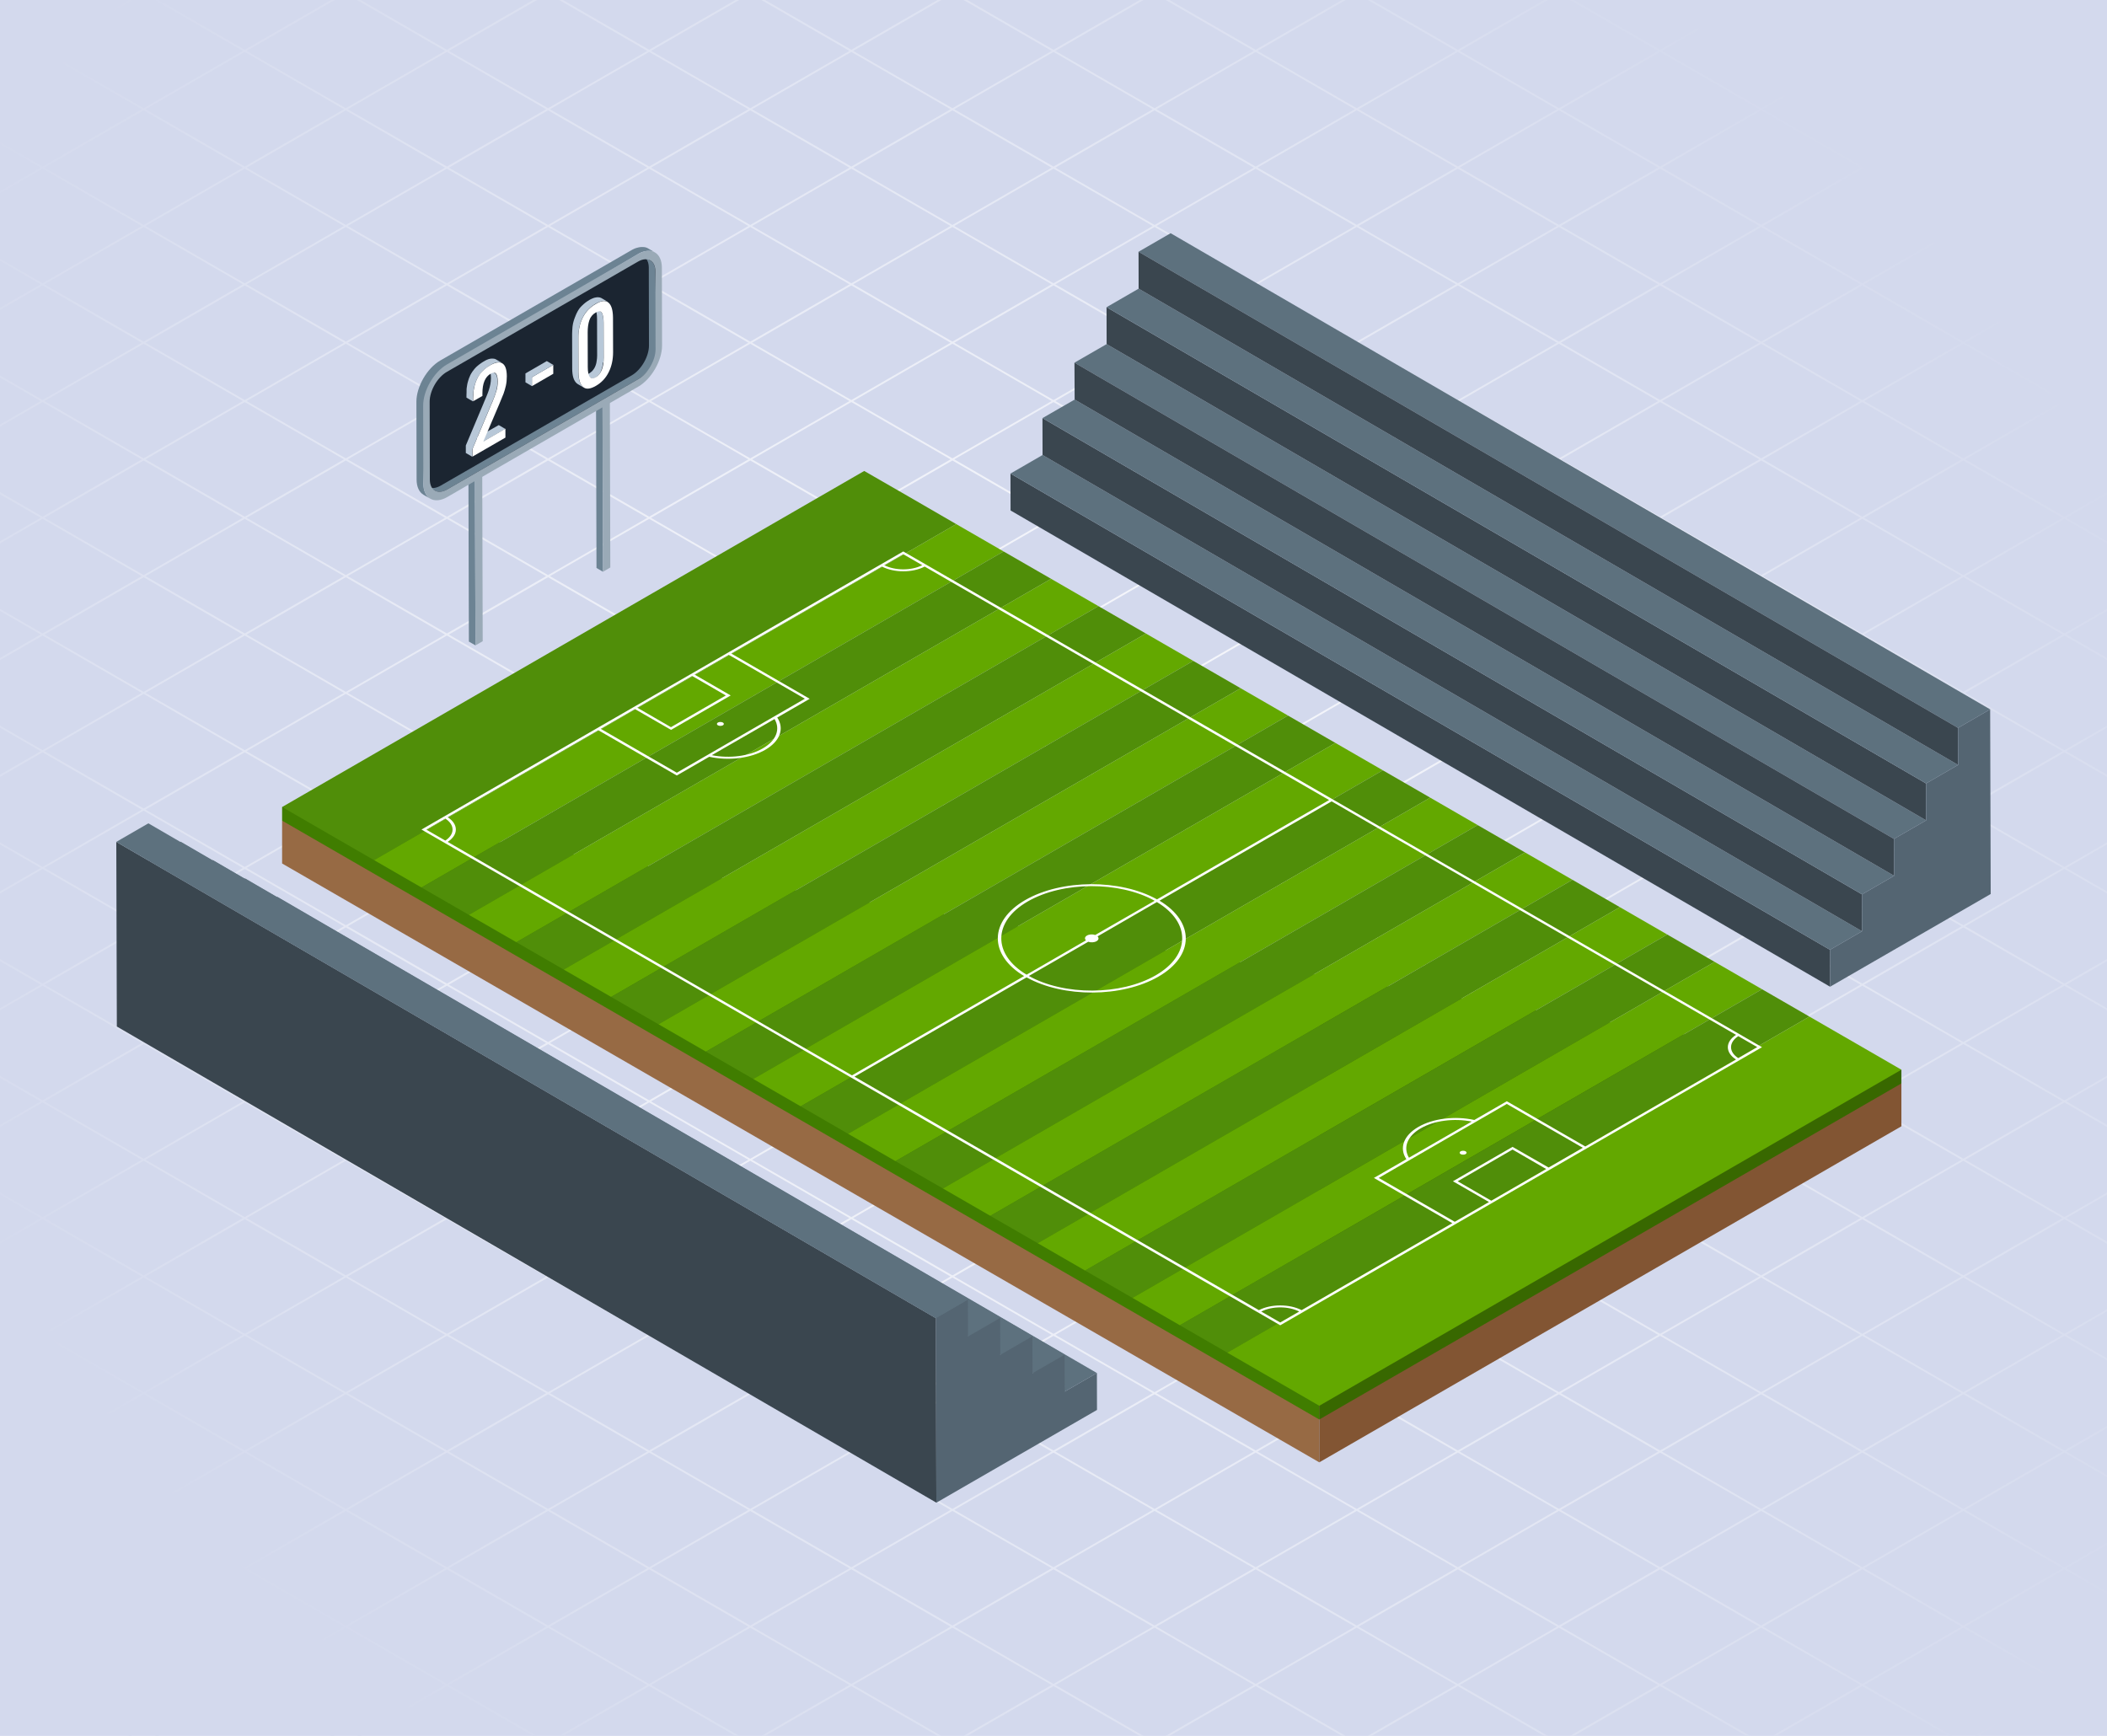 <?xml version="1.0" encoding="utf-8"?>
<!-- Generator: Adobe Illustrator 22.1.0, SVG Export Plug-In . SVG Version: 6.00 Build 0)  -->
<svg version="1.1" xmlns="http://www.w3.org/2000/svg" xmlns:xlink="http://www.w3.org/1999/xlink" x="0px" y="0px"
	 viewBox="0 0 2272 1872" style="enable-background:new 0 0 2272 1872;" xml:space="preserve">
<style type="text/css">
	.st0{fill:#D3D9ED;}
	.st1{clip-path:url(#SVGID_2_);fill:url(#SVGID_3_);}
	.st2{fill:#976A44;}
	.st3{fill:#825533;}
	.st4{fill:#407D00;}
	.st5{fill:#386800;}
	.st6{fill:#508E09;}
	.st7{fill:#63A800;}
	.st8{fill:#FFFFFF;}
	.st9{fill:#6C8393;}
	.st10{fill:#9AAAB7;}
	.st11{enable-background:new    ;}
	.st12{fill:#1B2531;}
	.st13{fill:#B8C8D8;}
	.st14{fill:#3A464F;}
	.st15{fill:#5D717E;}
	.st16{fill:#546572;}
</style>
<g id="Background">
	<rect class="st0" width="2272" height="1872"/>
	<g>
		<defs>
			<rect id="SVGID_1_" width="2272" height="1872"/>
		</defs>
		<clipPath id="SVGID_2_">
			<use xlink:href="#SVGID_1_"  style="overflow:visible;"/>
		</clipPath>
		
			<radialGradient id="SVGID_3_" cx="1136" cy="936" r="1395.189" gradientTransform="matrix(0.831 0.556 -0.46 0.688 622.691 -339.507)" gradientUnits="userSpaceOnUse">
			<stop  offset="0" style="stop-color:#FFFFFF"/>
			<stop  offset="1" style="stop-color:#D3D9ED"/>
		</radialGradient>
		<path class="st1" d="M4189.3,810.7l-1-0.6l1-0.6L1355-826.8l-1,0.6l-1-0.6l-3270.3,1888.1l1,0.6l-1,0.6L917,2698.8l1-0.6l1,0.6
			L4189.3,810.7z M1352,810.1l-107,61.8l-107-61.8l107-61.8L1352,810.1z M1247,747.2l107-61.8l107,61.8L1354,809L1247,747.2z
			 M1243,873.1l-107,61.8l-107-61.8l107-61.8L1243,873.1z M1134,936l-107,61.8L920,936l107-61.8L1134,936z M1025,998.9l-107,61.8
			l-107-61.8l107-61.8L1025,998.9z M916,1061.9l-107,61.8l-107-61.8l107-61.8L916,1061.9z M918,1063l107,61.8l-107,61.8l-107-61.8
			L918,1063z M920,1061.9l107-61.8l107,61.8l-107,61.8L920,1061.9z M1029,998.9l107-61.8l107,61.8l-107,61.8L1029,998.9z M1138,936
			l107-61.8l107,61.8l-107,61.8L1138,936z M1247,873.1l107-61.8l107,61.8l-107,61.8L1247,873.1z M1356,810.1l107-61.8l107,61.8
			l-107,61.8L1356,810.1z M1465,747.2l107-61.8l107,61.8L1572,809L1465,747.2z M1463,746l-107-61.8l107-61.8l107,61.8L1463,746z
			 M1354,683.1l-107-61.8l107-61.8l107,61.8L1354,683.1z M1352,684.3L1245,746l-107-61.8l107-61.8L1352,684.3z M1243,747.2L1136,809
			l-107-61.8l107-61.8L1243,747.2z M1134,810.1l-107,61.8l-107-61.8l107-61.8L1134,810.1z M1025,873.1l-107,61.8l-107-61.8l107-61.8
			L1025,873.1z M916,936l-107,61.8L702,936l107-61.8L916,936z M807,998.9l-107,61.8l-107-61.8l107-61.8L807,998.9z M698,1061.9
			l-107,61.8l-107-61.8l107-61.8L698,1061.9z M700,1063l107,61.8l-107,61.8l-107-61.8L700,1063z M809,1126l107,61.8l-107,61.8
			l-107-61.8L809,1126z M918,1188.9l107,61.8l-107,61.8l-107-61.8L918,1188.9z M920,1187.7l107-61.8l107,61.8l-107,61.8L920,1187.7z
			 M1029,1124.8l107-61.8l107,61.8l-107,61.8L1029,1124.8z M1138,1061.9l107-61.8l107,61.8l-107,61.8L1138,1061.9z M1247,998.9
			l107-61.8l107,61.8l-107,61.8L1247,998.9z M1356,936l107-61.8l107,61.8l-107,61.8L1356,936z M1465,873.1l107-61.8l107,61.8
			l-107,61.8L1465,873.1z M1574,810.1l107-61.8l107,61.8l-107,61.8L1574,810.1z M1683,747.2l107-61.8l107,61.8l-107,61.8L1683,747.2
			z M1681,746l-107-61.8l107-61.8l107,61.8L1681,746z M1572,683.1l-107-61.8l107-61.8l107,61.8L1572,683.1z M1463,620.2l-107-61.8
			l107-61.8l107,61.8L1463,620.2z M1354,557.2l-107-61.8l107-61.8l107,61.8L1354,557.2z M1352,558.4l-107,61.8l-107-61.8l107-61.8
			L1352,558.4z M1243,621.3l-107,61.8l-107-61.8l107-61.8L1243,621.3z M1134,684.3L1027,746l-107-61.8l107-61.8L1134,684.3z
			 M1025,747.2L918,809l-107-61.8l107-61.8L1025,747.2z M916,810.1l-107,61.8l-107-61.8l107-61.8L916,810.1z M807,873.1l-107,61.8
			l-107-61.8l107-61.8L807,873.1z M698,936l-107,61.8l-107-61.8l107-61.8L698,936z M589,998.9l-107,61.8l-107-61.8l107-61.8
			L589,998.9z M479.9,1061.9l-107,61.8l-107-61.8l107-61.8L479.9,1061.9z M481.9,1063l107,61.8l-107,61.8l-107-61.8L481.9,1063z
			 M591,1126l107,61.8l-107,61.8l-107-61.8L591,1126z M700,1188.9l107,61.8l-107,61.8l-107-61.8L700,1188.9z M809,1251.8l107,61.8
			l-107,61.8l-107-61.8L809,1251.8z M918,1314.8l107,61.8l-107,61.8l-107-61.8L918,1314.8z M920,1313.6l107-61.8l107,61.8l-107,61.8
			L920,1313.6z M1029,1250.7l107-61.8l107,61.8l-107,61.8L1029,1250.7z M1138,1187.7l107-61.8l107,61.8l-107,61.8L1138,1187.7z
			 M1247,1124.8l107-61.8l107,61.8l-107,61.8L1247,1124.8z M1356,1061.9l107-61.8l107,61.8l-107,61.8L1356,1061.9z M1465,998.9
			l107-61.8l107,61.8l-107,61.8L1465,998.9z M1574,936l107-61.8l107,61.8l-107,61.8L1574,936z M1683,873.1l107-61.8l107,61.8
			l-107,61.8L1683,873.1z M1792.1,810.1l107-61.8l107,61.8l-107,61.8L1792.1,810.1z M1901.1,747.2l107-61.8l107,61.8l-107,61.8
			L1901.1,747.2z M1899.1,746l-107-61.8l107-61.8l107,61.8L1899.1,746z M1790.1,683.1l-107-61.8l107-61.8l107,61.8L1790.1,683.1z
			 M1681,620.2l-107-61.8l107-61.8l107,61.8L1681,620.2z M1572,557.2l-107-61.8l107-61.8l107,61.8L1572,557.2z M1463,494.3
			l-107-61.8l107-61.8l107,61.8L1463,494.3z M1354,431.4l-107-61.8l107-61.8l107,61.8L1354,431.4z M1352,432.5l-107,61.8l-107-61.8
			l107-61.8L1352,432.5z M1243,495.4l-107,61.8l-107-61.8l107-61.8L1243,495.4z M1134,558.4l-107,61.8l-107-61.8l107-61.8
			L1134,558.4z M1025,621.3l-107,61.8l-107-61.8l107-61.8L1025,621.3z M916,684.3L809,746l-107-61.8l107-61.8L916,684.3z M807,747.2
			L700,809l-107-61.8l107-61.8L807,747.2z M698,810.1l-107,61.8l-107-61.8l107-61.8L698,810.1z M589,873.1l-107,61.8l-107-61.8
			l107-61.8L589,873.1z M479.9,936l-107,61.8l-107-61.8l107-61.8L479.9,936z M370.9,998.9l-107,61.8l-107-61.8l107-61.8L370.9,998.9
			z M261.9,1061.9l-107,61.8l-107-61.8l107-61.8L261.9,1061.9z M263.9,1063l107,61.8l-107,61.8l-107-61.8L263.9,1063z M372.9,1126
			l107,61.8l-107,61.8l-107-61.8L372.9,1126z M481.9,1188.9l107,61.8l-107,61.8l-107-61.8L481.9,1188.9z M591,1251.8l107,61.8
			l-107,61.8l-107-61.8L591,1251.8z M700,1314.8l107,61.8l-107,61.8l-107-61.8L700,1314.8z M809,1377.7l107,61.8l-107,61.8
			l-107-61.8L809,1377.7z M918,1440.6l107,61.8l-107,61.8l-107-61.8L918,1440.6z M920,1439.5l107-61.8l107,61.8l-107,61.8
			L920,1439.5z M1029,1376.6l107-61.8l107,61.8l-107,61.8L1029,1376.6z M1138,1313.6l107-61.8l107,61.8l-107,61.8L1138,1313.6z
			 M1247,1250.7l107-61.8l107,61.8l-107,61.8L1247,1250.7z M1356,1187.7l107-61.8l107,61.8l-107,61.8L1356,1187.7z M1465,1124.8
			l107-61.8l107,61.8l-107,61.8L1465,1124.8z M1574,1061.9l107-61.8l107,61.8l-107,61.8L1574,1061.9z M1683,998.9l107-61.8l107,61.8
			l-107,61.8L1683,998.9z M1792.1,936l107-61.8l107,61.8l-107,61.8L1792.1,936z M1901.1,873.1l107-61.8l107,61.8l-107,61.8
			L1901.1,873.1z M2010.1,810.1l107-61.8l107,61.8l-107,61.8L2010.1,810.1z M2119.1,747.2l107-61.8l107,61.8l-107,61.8L2119.1,747.2
			z M2117.1,746l-107-61.8l107-61.8l107,61.8L2117.1,746z M2008.1,683.1l-107-61.8l107-61.8l107,61.8L2008.1,683.1z M1899.1,620.2
			l-107-61.8l107-61.8l107,61.8L1899.1,620.2z M1790.1,557.2l-107-61.8l107-61.8l107,61.8L1790.1,557.2z M1681,494.3l-107-61.8
			l107-61.8l107,61.8L1681,494.3z M1572,431.4l-107-61.8l107-61.8l107,61.8L1572,431.4z M1463,368.4l-107-61.8l107-61.8l107,61.8
			L1463,368.4z M1354,305.5l-107-61.8l107-61.8l107,61.8L1354,305.5z M1352,306.6l-107,61.8l-107-61.8l107-61.8L1352,306.6z
			 M1243,369.6l-107,61.8l-107-61.8l107-61.8L1243,369.6z M1134,432.5l-107,61.8l-107-61.8l107-61.8L1134,432.5z M1025,495.4
			l-107,61.8l-107-61.8l107-61.8L1025,495.4z M916,558.4l-107,61.8l-107-61.8l107-61.8L916,558.4z M807,621.3l-107,61.8l-107-61.8
			l107-61.8L807,621.3z M698,684.3l-107,61.8l-107-61.8l107-61.8L698,684.3z M588.9,747.2l-107,61.8l-107-61.8l107-61.8L588.9,747.2
			z M479.9,810.1l-107,61.8l-107-61.8l107-61.8L479.9,810.1z M370.9,873.1l-107,61.8l-107-61.8l107-61.8L370.9,873.1z M261.9,936
			l-107,61.8L47.9,936l107-61.8L261.9,936z M152.9,998.9l-107,61.8l-107-61.8l107-61.8L152.9,998.9z M43.9,1061.9l-107,61.8
			l-107-61.8l107-61.8L43.9,1061.9z M45.9,1063l107,61.8l-107,61.8l-107-61.8L45.9,1063z M154.9,1126l107,61.8l-107,61.8l-107-61.8
			L154.9,1126z M263.9,1188.9l107,61.8l-107,61.8l-107-61.8L263.9,1188.9z M372.9,1251.8l107,61.8l-107,61.8l-107-61.8L372.9,1251.8
			z M481.9,1314.8l107,61.8l-107,61.8l-107-61.8L481.9,1314.8z M591,1377.7l107,61.8l-107,61.8l-107-61.8L591,1377.7z M700,1440.6
			l107,61.8l-107,61.8l-107-61.8L700,1440.6z M809,1503.6l107,61.8l-107,61.8l-107-61.8L809,1503.6z M918,1566.5l107,61.8l-107,61.8
			l-107-61.8L918,1566.5z M920,1565.4l107-61.8l107,61.8l-107,61.8L920,1565.4z M1029,1502.4l107-61.8l107,61.8l-107,61.8
			L1029,1502.4z M1138,1439.5l107-61.8l107,61.8l-107,61.8L1138,1439.5z M1247,1376.6l107-61.8l107,61.8l-107,61.8L1247,1376.6z
			 M1356,1313.6l107-61.8l107,61.8l-107,61.8L1356,1313.6z M1465,1250.7l107-61.8l107,61.8l-107,61.8L1465,1250.7z M1574,1187.7
			l107-61.8l107,61.8l-107,61.8L1574,1187.7z M1683.1,1124.8l107-61.8l107,61.8l-107,61.8L1683.1,1124.8z M1792.1,1061.9l107-61.8
			l107,61.8l-107,61.8L1792.1,1061.9z M1901.1,998.9l107-61.8l107,61.8l-107,61.8L1901.1,998.9z M2010.1,936l107-61.8l107,61.8
			l-107,61.8L2010.1,936z M2119.1,873.1l107-61.8l107,61.8l-107,61.8L2119.1,873.1z M2228.1,810.1l107-61.8l107,61.8l-107,61.8
			L2228.1,810.1z M2337.1,747.2l107-61.8l107,61.8l-107,61.8L2337.1,747.2z M2335.1,746l-107-61.8l107-61.8l107,61.8L2335.1,746z
			 M2226.1,683.1l-107-61.8l107-61.8l107,61.8L2226.1,683.1z M2117.1,620.2l-107-61.8l107-61.8l107,61.8L2117.1,620.2z
			 M2008.1,557.2l-107-61.8l107-61.8l107,61.8L2008.1,557.2z M1899.1,494.3l-107-61.8l107-61.8l107,61.8L1899.1,494.3z
			 M1790.1,431.4l-107-61.8l107-61.8l107,61.8L1790.1,431.4z M1681,368.4l-107-61.8l107-61.8l107,61.8L1681,368.4z M1572,305.5
			l-107-61.8l107-61.8l107,61.8L1572,305.5z M1463,242.5l-107-61.8l107-61.8l107,61.8L1463,242.5z M1354,179.6l-107-61.8L1354,56
			l107,61.8L1354,179.6z M1352,180.8l-107,61.8l-107-61.8l107-61.8L1352,180.8z M1243,243.7l-107,61.8l-107-61.8l107-61.8
			L1243,243.7z M1134,306.6l-107,61.8l-107-61.8l107-61.8L1134,306.6z M1025,369.6l-107,61.8l-107-61.8l107-61.8L1025,369.6z
			 M916,432.5l-107,61.8l-107-61.8l107-61.8L916,432.5z M807,495.4l-107,61.8l-107-61.8l107-61.8L807,495.4z M698,558.4l-107,61.8
			l-107-61.8l107-61.8L698,558.4z M588.9,621.3l-107,61.8l-107-61.8l107-61.8L588.9,621.3z M479.9,684.3l-107,61.8l-107-61.8
			l107-61.8L479.9,684.3z M370.9,747.2l-107,61.8l-107-61.8l107-61.8L370.9,747.2z M261.9,810.1l-107,61.8l-107-61.8l107-61.8
			L261.9,810.1z M152.9,873.1l-107,61.8l-107-61.8l107-61.8L152.9,873.1z M43.9,936l-107,61.8l-107-61.8l107-61.8L43.9,936z
			 M-65.1,998.9l-107,61.8l-107-61.8l107-61.8L-65.1,998.9z M-174.1,1061.9l-107,61.8l-107-61.8l107-61.8L-174.1,1061.9z
			 M-172.1,1063l107,61.8l-107,61.8l-107-61.8L-172.1,1063z M-63.1,1126l107,61.8l-107,61.8l-107-61.8L-63.1,1126z M45.9,1188.9
			l107,61.8l-107,61.8l-107-61.8L45.9,1188.9z M154.9,1251.8l107,61.8l-107,61.8l-107-61.8L154.9,1251.8z M263.9,1314.8l107,61.8
			l-107,61.8l-107-61.8L263.9,1314.8z M372.9,1377.7l107,61.8l-107,61.8l-107-61.8L372.9,1377.7z M481.9,1440.6l107,61.8l-107,61.8
			l-107-61.8L481.9,1440.6z M591,1503.6l107,61.8l-107,61.8l-107-61.8L591,1503.6z M700,1566.5l107,61.8l-107,61.8l-107-61.8
			L700,1566.5z M809,1629.5l107,61.8L809,1753l-107-61.8L809,1629.5z M918,1692.4l107,61.8L918,1816l-107-61.8L918,1692.4z
			 M920,1691.2l107-61.8l107,61.8l-107,61.8L920,1691.2z M1029,1628.3l107-61.8l107,61.8l-107,61.8L1029,1628.3z M1138,1565.4
			l107-61.8l107,61.8l-107,61.8L1138,1565.4z M1247,1502.4l107-61.8l107,61.8l-107,61.8L1247,1502.4z M1356,1439.5l107-61.8
			l107,61.8l-107,61.8L1356,1439.5z M1465,1376.6l107-61.8l107,61.8l-107,61.8L1465,1376.6z M1574,1313.6l107-61.8l107,61.8
			l-107,61.8L1574,1313.6z M1683.1,1250.7l107-61.8l107,61.8l-107,61.8L1683.1,1250.7z M1792.1,1187.7l107-61.8l107,61.8l-107,61.8
			L1792.1,1187.7z M1901.1,1124.8l107-61.8l107,61.8l-107,61.8L1901.1,1124.8z M2010.1,1061.9l107-61.8l107,61.8l-107,61.8
			L2010.1,1061.9z M2119.1,998.9l107-61.8l107,61.8l-107,61.8L2119.1,998.9z M2228.1,936l107-61.8l107,61.8l-107,61.8L2228.1,936z
			 M2337.1,873.1l107-61.8l107,61.8l-107,61.8L2337.1,873.1z M2446.1,810.1l107-61.8l107,61.8l-107,61.8L2446.1,810.1z
			 M2555.1,747.2l107-61.8l107,61.8l-107,61.8L2555.1,747.2z M2553.1,746l-107-61.8l107-61.8l107,61.8L2553.1,746z M2444.1,683.1
			l-107-61.8l107-61.8l107,61.8L2444.1,683.1z M2335.1,620.2l-107-61.8l107-61.8l107,61.8L2335.1,620.2z M2226.1,557.2l-107-61.8
			l107-61.8l107,61.8L2226.1,557.2z M2117.1,494.3l-107-61.8l107-61.8l107,61.8L2117.1,494.3z M2008.1,431.4l-107-61.8l107-61.8
			l107,61.8L2008.1,431.4z M1899.1,368.4l-107-61.8l107-61.8l107,61.8L1899.1,368.4z M1790.1,305.5l-107-61.8l107-61.8l107,61.8
			L1790.1,305.5z M1681,242.5l-107-61.8l107-61.8l107,61.8L1681,242.5z M1572,179.6l-107-61.8L1572,56l107,61.8L1572,179.6z
			 M1463,116.7l-107-61.8l107-61.8l107,61.8L1463,116.7z M1354,53.7L1247-8.1l107-61.8l107,61.8L1354,53.7z M1352,54.9l-107,61.8
			l-107-61.8l107-61.8L1352,54.9z M1243,117.8l-107,61.8l-107-61.8L1136,56L1243,117.8z M1134,180.8l-107,61.8l-107-61.8l107-61.8
			L1134,180.8z M1025,243.7l-107,61.8l-107-61.8l107-61.8L1025,243.7z M916,306.6l-107,61.8l-107-61.8l107-61.8L916,306.6z
			 M807,369.6l-107,61.8l-107-61.8l107-61.8L807,369.6z M698,432.5l-107,61.8l-107-61.8l107-61.8L698,432.5z M588.9,495.4l-107,61.8
			l-107-61.8l107-61.8L588.9,495.4z M479.9,558.4l-107,61.8l-107-61.8l107-61.8L479.9,558.4z M370.9,621.3l-107,61.8l-107-61.8
			l107-61.8L370.9,621.3z M261.9,684.3l-107,61.8l-107-61.8l107-61.8L261.9,684.3z M152.9,747.2L45.9,809l-107-61.8l107-61.8
			L152.9,747.2z M43.9,810.1l-107,61.8l-107-61.8l107-61.8L43.9,810.1z M-65.1,873.1l-107,61.8l-107-61.8l107-61.8L-65.1,873.1z
			 M-174.1,936l-107,61.8l-107-61.8l107-61.8L-174.1,936z M-283.1,998.9l-107,61.8l-107-61.8l107-61.8L-283.1,998.9z M-392.1,1061.9
			l-107,61.8l-107-61.8l107-61.8L-392.1,1061.9z M-390.1,1063l107,61.8l-107,61.8l-107-61.8L-390.1,1063z M-281.1,1126l107,61.8
			l-107,61.8l-107-61.8L-281.1,1126z M-172.1,1188.9l107,61.8l-107,61.8l-107-61.8L-172.1,1188.9z M-63.1,1251.8l107,61.8l-107,61.8
			l-107-61.8L-63.1,1251.8z M45.9,1314.8l107,61.8l-107,61.8l-107-61.8L45.9,1314.8z M154.9,1377.7l107,61.8l-107,61.8l-107-61.8
			L154.9,1377.7z M263.9,1440.6l107,61.8l-107,61.8l-107-61.8L263.9,1440.6z M372.9,1503.6l107,61.8l-107,61.8l-107-61.8
			L372.9,1503.6z M481.9,1566.5l107,61.8l-107,61.8l-107-61.8L481.9,1566.5z M591,1629.5l107,61.8L591,1753l-107-61.8L591,1629.5z
			 M700,1692.4l107,61.8L700,1816l-107-61.8L700,1692.4z M809,1755.3l107,61.8l-107,61.8l-107-61.8L809,1755.3z M918,1818.3
			l107,61.8l-107,61.8l-107-61.8L918,1818.3z M920,1817.1l107-61.8l107,61.8l-107,61.8L920,1817.1z M1029,1754.2l107-61.8l107,61.8
			l-107,61.8L1029,1754.2z M1138,1691.2l107-61.8l107,61.8l-107,61.8L1138,1691.2z M1247,1628.3l107-61.8l107,61.8l-107,61.8
			L1247,1628.3z M1356,1565.4l107-61.8l107,61.8l-107,61.8L1356,1565.4z M1465,1502.4l107-61.8l107,61.8l-107,61.8L1465,1502.4z
			 M1574,1439.5l107-61.8l107,61.8l-107,61.8L1574,1439.5z M1683.1,1376.6l107-61.8l107,61.8l-107,61.8L1683.1,1376.6z
			 M1792.1,1313.6l107-61.8l107,61.8l-107,61.8L1792.1,1313.6z M1901.1,1250.7l107-61.8l107,61.8l-107,61.8L1901.1,1250.7z
			 M2010.1,1187.7l107-61.8l107,61.8l-107,61.8L2010.1,1187.7z M2119.1,1124.8l107-61.8l107,61.8l-107,61.8L2119.1,1124.8z
			 M2228.1,1061.9l107-61.8l107,61.8l-107,61.8L2228.1,1061.9z M2337.1,998.9l107-61.8l107,61.8l-107,61.8L2337.1,998.9z
			 M2446.1,936l107-61.8l107,61.8l-107,61.8L2446.1,936z M2555.1,873.1l107-61.8l107,61.8l-107,61.8L2555.1,873.1z M2664.1,810.1
			l107-61.8l107,61.8l-107,61.8L2664.1,810.1z M2773.1,747.2l107-61.8l107,61.8l-107,61.8L2773.1,747.2z M2771.1,746l-107-61.8
			l107-61.8l107,61.8L2771.1,746z M2662.1,683.1l-107-61.8l107-61.8l107,61.8L2662.1,683.1z M2553.1,620.2l-107-61.8l107-61.8
			l107,61.8L2553.1,620.2z M2444.1,557.2l-107-61.8l107-61.8l107,61.8L2444.1,557.2z M2335.1,494.3l-107-61.8l107-61.8l107,61.8
			L2335.1,494.3z M2226.1,431.4l-107-61.8l107-61.8l107,61.8L2226.1,431.4z M2117.1,368.4l-107-61.8l107-61.8l107,61.8L2117.1,368.4
			z M2008.1,305.5l-107-61.8l107-61.8l107,61.8L2008.1,305.5z M1899.1,242.5l-107-61.8l107-61.8l107,61.8L1899.1,242.5z
			 M1790.1,179.6l-107-61.8l107-61.8l107,61.8L1790.1,179.6z M1681,116.7l-107-61.8l107-61.8l107,61.8L1681,116.7z M1572,53.7
			L1465-8.1l107-61.8l107,61.8L1572,53.7z M1463-9.2L1356-71l107-61.8L1570-71L1463-9.2z M1354-72.1l-107-61.8l107-61.8l107,61.8
			L1354-72.1z M1352-71L1245-9.2L1138-71l107-61.8L1352-71z M1243-8.1l-107,61.8L1029-8.1l107-61.8L1243-8.1z M1134,54.9l-107,61.8
			L920,54.9l107-61.8L1134,54.9z M1025,117.8l-107,61.8l-107-61.8L918,56L1025,117.8z M916,180.8l-107,61.8l-107-61.8L809,119
			L916,180.8z M807,243.7l-107,61.8l-107-61.8l107-61.8L807,243.7z M698,306.6l-107,61.8l-107-61.8l107-61.8L698,306.6z
			 M588.9,369.6l-107,61.8l-107-61.8l107-61.8L588.9,369.6z M479.9,432.5l-107,61.8l-107-61.8l107-61.8L479.9,432.5z M370.9,495.4
			l-107,61.8l-107-61.8l107-61.8L370.9,495.4z M261.9,558.4l-107,61.8l-107-61.8l107-61.8L261.9,558.4z M152.9,621.3l-107,61.8
			l-107-61.8l107-61.8L152.9,621.3z M43.9,684.2l-107,61.8l-107-61.8l107-61.8L43.9,684.2z M-65.1,747.2l-107,61.8l-107-61.8
			l107-61.8L-65.1,747.2z M-174.1,810.1l-107,61.8l-107-61.8l107-61.8L-174.1,810.1z M-283.1,873.1l-107,61.8l-107-61.8l107-61.8
			L-283.1,873.1z M-392.1,936l-107,61.8l-107-61.8l107-61.8L-392.1,936z M-501.1,998.9l-107,61.8l-107-61.8l107-61.8L-501.1,998.9z
			 M-610.2,1061.9l-107,61.8l-107-61.8l107-61.8L-610.2,1061.9z M-608.2,1063l107,61.8l-107,61.8l-107-61.8L-608.2,1063z
			 M-499.1,1126l107,61.8l-107,61.8l-107-61.8L-499.1,1126z M-390.1,1188.9l107,61.8l-107,61.8l-107-61.8L-390.1,1188.9z
			 M-281.1,1251.8l107,61.8l-107,61.8l-107-61.8L-281.1,1251.8z M-172.1,1314.8l107,61.8l-107,61.8l-107-61.8L-172.1,1314.8z
			 M-63.1,1377.7l107,61.8l-107,61.8l-107-61.8L-63.1,1377.7z M45.9,1440.6l107,61.8l-107,61.8l-107-61.8L45.9,1440.6z
			 M154.9,1503.6l107,61.8l-107,61.8l-107-61.8L154.9,1503.6z M263.9,1566.5l107,61.8l-107,61.8l-107-61.8L263.9,1566.5z
			 M372.9,1629.5l107,61.8l-107,61.8l-107-61.8L372.9,1629.5z M481.9,1692.4l107,61.8l-107,61.8l-107-61.8L481.9,1692.4z
			 M591,1755.3l107,61.8l-107,61.8l-107-61.8L591,1755.3z M700,1818.3l107,61.8l-107,61.8l-107-61.8L700,1818.3z M809,1881.2
			l107,61.8l-107,61.8L702,1943L809,1881.2z M918,1944.1l107,61.8l-107,61.8l-107-61.8L918,1944.1z M920,1943l107-61.8l107,61.8
			l-107,61.8L920,1943z M1029,1880.1l107-61.8l107,61.8l-107,61.8L1029,1880.1z M1138,1817.1l107-61.8l107,61.8l-107,61.8
			L1138,1817.1z M1247,1754.2l107-61.8l107,61.8l-107,61.8L1247,1754.2z M1356,1691.2l107-61.8l107,61.8l-107,61.8L1356,1691.2z
			 M1465,1628.3l107-61.8l107,61.8l-107,61.8L1465,1628.3z M1574,1565.4l107-61.8l107,61.8l-107,61.8L1574,1565.4z M1683.1,1502.4
			l107-61.8l107,61.8l-107,61.8L1683.1,1502.4z M1792.1,1439.5l107-61.8l107,61.8l-107,61.8L1792.1,1439.5z M1901.1,1376.6l107-61.8
			l107,61.8l-107,61.8L1901.1,1376.6z M2010.1,1313.6l107-61.8l107,61.8l-107,61.8L2010.1,1313.6z M2119.1,1250.7l107-61.8l107,61.8
			l-107,61.8L2119.1,1250.7z M2228.1,1187.7l107-61.8l107,61.8l-107,61.8L2228.1,1187.7z M2337.1,1124.8l107-61.8l107,61.8
			l-107,61.8L2337.1,1124.8z M2446.1,1061.9l107-61.8l107,61.8l-107,61.8L2446.1,1061.9z M2555.1,998.9l107-61.8l107,61.8l-107,61.8
			L2555.1,998.9z M2664.1,936l107-61.8l107,61.8l-107,61.8L2664.1,936z M2773.1,873.1l107-61.8l107,61.8l-107,61.8L2773.1,873.1z
			 M2882.2,810.1l107-61.8l107,61.8l-107,61.8L2882.2,810.1z M2991.2,747.2l107-61.8l107,61.8l-107,61.8L2991.2,747.2z M2989.2,746
			l-107-61.8l107-61.8l107,61.8L2989.2,746z M2880.2,683.1l-107-61.8l107-61.8l107,61.8L2880.2,683.1z M2771.1,620.2l-107-61.8
			l107-61.8l107,61.8L2771.1,620.2z M2662.1,557.2l-107-61.8l107-61.8l107,61.8L2662.1,557.2z M2553.1,494.3l-107-61.8l107-61.8
			l107,61.8L2553.1,494.3z M2444.1,431.4l-107-61.8l107-61.8l107,61.8L2444.1,431.4z M2335.1,368.4l-107-61.8l107-61.8l107,61.8
			L2335.1,368.4z M2226.1,305.5l-107-61.8l107-61.8l107,61.8L2226.1,305.5z M2117.1,242.5l-107-61.8l107-61.8l107,61.8L2117.1,242.5
			z M2008.1,179.6l-107-61.8l107-61.8l107,61.8L2008.1,179.6z M1899.1,116.7l-107-61.8l107-61.8l107,61.8L1899.1,116.7z
			 M1790.1,53.7L1683-8.1l107-61.8l107,61.8L1790.1,53.7z M1681-9.2L1574-71l107-61.8l107,61.8L1681-9.2z M1572-72.1l-107-61.8
			l107-61.8l107,61.8L1572-72.1z M1463-135.1l-107-61.8l107-61.8l107,61.8L1463-135.1z M1354-198l-107-61.8l107-61.8l107,61.8
			L1354-198z M1352-196.9l-107,61.8l-107-61.8l107-61.8L1352-196.9z M1243-133.9l-107,61.8l-107-61.8l107-61.8L1243-133.9z M1134-71
			L1027-9.2L920-71l107-61.8L1134-71z M1025-8.1L918,53.7L811-8.1l107-61.8L1025-8.1z M916,54.9l-107,61.8L702,54.9L809-6.9
			L916,54.9z M807,117.8l-107,61.8l-107-61.8L700,56L807,117.8z M698,180.8l-107,61.8l-107-61.8l107-61.8L698,180.8z M588.9,243.7
			l-107,61.8l-107-61.8l107-61.8L588.9,243.7z M479.9,306.6l-107,61.8l-107-61.8l107-61.8L479.9,306.6z M370.9,369.6l-107,61.8
			l-107-61.8l107-61.8L370.9,369.6z M261.9,432.5l-107,61.8l-107-61.8l107-61.8L261.9,432.5z M152.9,495.4l-107,61.8l-107-61.8
			l107-61.8L152.9,495.4z M43.9,558.4l-107,61.8l-107-61.8l107-61.8L43.9,558.4z M-65.1,621.3l-107,61.8l-107-61.8l107-61.8
			L-65.1,621.3z M-174.1,684.2l-107,61.8l-107-61.8l107-61.8L-174.1,684.2z M-283.1,747.2l-107,61.8l-107-61.8l107-61.8
			L-283.1,747.2z M-392.1,810.1l-107,61.8l-107-61.8l107-61.8L-392.1,810.1z M-501.2,873.1l-107,61.8l-107-61.8l107-61.8
			L-501.2,873.1z M-610.2,936l-107,61.8l-107-61.8l107-61.8L-610.2,936z M-719.2,998.9l-107,61.8l-107-61.8l107-61.8L-719.2,998.9z
			 M-828.2,1061.9l-107,61.8l-107-61.8l107-61.8L-828.2,1061.9z M-826.2,1063l107,61.8l-107,61.8l-107-61.8L-826.2,1063z
			 M-717.2,1126l107,61.8l-107,61.8l-107-61.8L-717.2,1126z M-608.2,1188.9l107,61.8l-107,61.8l-107-61.8L-608.2,1188.9z
			 M-499.1,1251.8l107,61.8l-107,61.8l-107-61.8L-499.1,1251.8z M-390.1,1314.8l107,61.8l-107,61.8l-107-61.8L-390.1,1314.8z
			 M-281.1,1377.7l107,61.8l-107,61.8l-107-61.8L-281.1,1377.7z M-172.1,1440.6l107,61.8l-107,61.8l-107-61.8L-172.1,1440.6z
			 M-63.1,1503.6l107,61.8l-107,61.8l-107-61.8L-63.1,1503.6z M45.9,1566.5l107,61.8l-107,61.8l-107-61.8L45.9,1566.5z
			 M154.9,1629.5l107,61.8l-107,61.8l-107-61.8L154.9,1629.5z M263.9,1692.4l107,61.8l-107,61.8l-107-61.8L263.9,1692.4z
			 M372.9,1755.3l107,61.8l-107,61.8l-107-61.8L372.9,1755.3z M481.9,1818.3l107,61.8l-107,61.8l-107-61.8L481.9,1818.3z
			 M591,1881.2l107,61.8l-107,61.8l-107-61.8L591,1881.2z M700,1944.1l107,61.8l-107,61.8l-107-61.8L700,1944.1z M809,2007.1
			l107,61.8l-107,61.8l-107-61.8L809,2007.1z M918,2070l107,61.8l-107,61.8l-107-61.8L918,2070z M920,2068.9l107-61.8l107,61.8
			l-107,61.8L920,2068.9z M1029,2005.9l107-61.8l107,61.8l-107,61.8L1029,2005.9z M1138,1943l107-61.8l107,61.8l-107,61.8L1138,1943
			z M1247,1880.1l107-61.8l107,61.8l-107,61.8L1247,1880.1z M1356,1817.1l107-61.8l107,61.8l-107,61.8L1356,1817.1z M1465,1754.2
			l107-61.8l107,61.8l-107,61.8L1465,1754.2z M1574,1691.2l107-61.8l107,61.8l-107,61.8L1574,1691.2z M1683.1,1628.3l107-61.8
			l107,61.8l-107,61.8L1683.1,1628.3z M1792.1,1565.4l107-61.8l107,61.8l-107,61.8L1792.1,1565.4z M1901.1,1502.4l107-61.8l107,61.8
			l-107,61.8L1901.1,1502.4z M2010.1,1439.5l107-61.8l107,61.8l-107,61.8L2010.1,1439.5z M2119.1,1376.6l107-61.8l107,61.8
			l-107,61.8L2119.1,1376.6z M2228.1,1313.6l107-61.8l107,61.8l-107,61.8L2228.1,1313.6z M2337.1,1250.7l107-61.8l107,61.8
			l-107,61.8L2337.1,1250.7z M2446.1,1187.8l107-61.8l107,61.8l-107,61.8L2446.1,1187.8z M2555.1,1124.8l107-61.8l107,61.8
			l-107,61.8L2555.1,1124.8z M2664.1,1061.9l107-61.8l107,61.8l-107,61.8L2664.1,1061.9z M2773.2,998.9l107-61.8l107,61.8l-107,61.8
			L2773.2,998.9z M2882.2,936l107-61.8l107,61.8l-107,61.8L2882.2,936z M2991.2,873.1l107-61.8l107,61.8l-107,61.8L2991.2,873.1z
			 M3100.2,810.1l107-61.8l107,61.8l-107,61.8L3100.2,810.1z M3209.2,747.2l107-61.8l107,61.8l-107,61.8L3209.2,747.2z M3207.2,746
			l-107-61.8l107-61.8l107,61.8L3207.2,746z M3098.2,683.1l-107-61.8l107-61.8l107,61.8L3098.2,683.1z M2989.2,620.2l-107-61.8
			l107-61.8l107,61.8L2989.2,620.2z M2880.2,557.2l-107-61.8l107-61.8l107,61.8L2880.2,557.2z M2771.1,494.3l-107-61.8l107-61.8
			l107,61.8L2771.1,494.3z M2662.1,431.4l-107-61.8l107-61.8l107,61.8L2662.1,431.4z M2553.1,368.4l-107-61.8l107-61.8l107,61.8
			L2553.1,368.4z M2444.1,305.5l-107-61.8l107-61.8l107,61.8L2444.1,305.5z M2335.1,242.5l-107-61.8l107-61.8l107,61.8L2335.1,242.5
			z M2226.1,179.6l-107-61.8l107-61.8l107,61.8L2226.1,179.6z M2117.1,116.7l-107-61.8l107-61.8l107,61.8L2117.1,116.7z
			 M2008.1,53.7l-107-61.8l107-61.8l107,61.8L2008.1,53.7z M1899.1-9.2l-107-61.8l107-61.8l107,61.8L1899.1-9.2z M1790.1-72.1
			l-107-61.8l107-61.8l107,61.8L1790.1-72.1z M1681-135.1l-107-61.8l107-61.8l107,61.8L1681-135.1z M1572-198l-107-61.8l107-61.8
			l107,61.8L1572-198z M1463-261l-107-61.8l107-61.8l107,61.8L1463-261z M1354-323.9l-107-61.8l107-61.8l107,61.8L1354-323.9z
			 M1352-322.7L1245-261l-107-61.8l107-61.8L1352-322.7z M1243-259.8L1136-198l-107-61.8l107-61.8L1243-259.8z M1134-196.9
			l-107,61.8l-107-61.8l107-61.8L1134-196.9z M1025-133.9L918-72.1l-107-61.8l107-61.8L1025-133.9z M916-71L809-9.2L702-71l107-61.8
			L916-71z M807-8.1L700,53.7l-107-61.8l107-61.8L807-8.1z M698,54.9l-107,61.8l-107-61.8l107-61.8L698,54.9z M588.9,117.8
			l-107,61.8l-107-61.8l107-61.8L588.9,117.8z M479.9,180.8l-107,61.8l-107-61.8l107-61.8L479.9,180.8z M370.9,243.7l-107,61.8
			l-107-61.8l107-61.8L370.9,243.7z M261.9,306.6l-107,61.8l-107-61.8l107-61.8L261.9,306.6z M152.9,369.6l-107,61.8l-107-61.8
			l107-61.8L152.9,369.6z M43.9,432.5l-107,61.8l-107-61.8l107-61.8L43.9,432.5z M-65.1,495.4l-107,61.8l-107-61.8l107-61.8
			L-65.1,495.4z M-174.1,558.4l-107,61.8l-107-61.8l107-61.8L-174.1,558.4z M-283.1,621.3l-107,61.8l-107-61.8l107-61.8
			L-283.1,621.3z M-392.1,684.2l-107,61.8l-107-61.8l107-61.8L-392.1,684.2z M-501.2,747.2l-107,61.8l-107-61.8l107-61.8
			L-501.2,747.2z M-610.2,810.1l-107,61.8l-107-61.8l107-61.8L-610.2,810.1z M-719.2,873.1l-107,61.8l-107-61.8l107-61.8
			L-719.2,873.1z M-828.2,936l-107,61.8l-107-61.8l107-61.8L-828.2,936z M-937.2,998.9l-107,61.8l-107-61.8l107-61.8L-937.2,998.9z
			 M-1046.2,1061.9l-107,61.8l-107-61.8l107-61.8L-1046.2,1061.9z M-1044.2,1063l107,61.8l-107,61.8l-107-61.8L-1044.2,1063z
			 M-935.2,1126l107,61.8l-107,61.8l-107-61.8L-935.2,1126z M-826.2,1188.9l107,61.8l-107,61.8l-107-61.8L-826.2,1188.9z
			 M-717.2,1251.8l107,61.8l-107,61.8l-107-61.8L-717.2,1251.8z M-608.2,1314.8l107,61.8l-107,61.8l-107-61.8L-608.2,1314.8z
			 M-499.1,1377.7l107,61.8l-107,61.8l-107-61.8L-499.1,1377.7z M-390.1,1440.6l107,61.8l-107,61.8l-107-61.8L-390.1,1440.6z
			 M-281.1,1503.6l107,61.8l-107,61.8l-107-61.8L-281.1,1503.6z M-172.1,1566.5l107,61.8l-107,61.8l-107-61.8L-172.1,1566.5z
			 M-63.1,1629.5l107,61.8l-107,61.8l-107-61.8L-63.1,1629.5z M45.9,1692.4l107,61.8l-107,61.8l-107-61.8L45.9,1692.4z
			 M154.9,1755.3l107,61.8l-107,61.8l-107-61.8L154.9,1755.3z M263.9,1818.3l107,61.8l-107,61.8l-107-61.8L263.9,1818.3z
			 M372.9,1881.2l107,61.8l-107,61.8l-107-61.8L372.9,1881.2z M481.9,1944.1l107,61.8l-107,61.8l-107-61.8L481.9,1944.1z
			 M591,2007.1l107,61.8l-107,61.8l-107-61.8L591,2007.1z M700,2070l107,61.8l-107,61.8l-107-61.8L700,2070z M809,2133l107,61.8
			l-107,61.8l-107-61.8L809,2133z M918,2195.9l107,61.8l-107,61.8l-107-61.8L918,2195.9z M920,2194.7l107-61.8l107,61.8l-107,61.8
			L920,2194.7z M1029,2131.8l107-61.8l107,61.8l-107,61.8L1029,2131.8z M1138,2068.9l107-61.8l107,61.8l-107,61.8L1138,2068.9z
			 M1247,2005.9l107-61.8l107,61.8l-107,61.8L1247,2005.9z M1356,1943l107-61.8l107,61.8l-107,61.8L1356,1943z M1465,1880.1
			l107-61.8l107,61.8l-107,61.8L1465,1880.1z M1574,1817.1l107-61.8l107,61.8l-107,61.8L1574,1817.1z M1683.1,1754.2l107-61.8
			l107,61.8l-107,61.8L1683.1,1754.2z M1792.1,1691.2l107-61.8l107,61.8l-107,61.8L1792.1,1691.2z M1901.1,1628.3l107-61.8l107,61.8
			l-107,61.8L1901.1,1628.3z M2010.1,1565.4l107-61.8l107,61.8l-107,61.8L2010.1,1565.4z M2119.1,1502.4l107-61.8l107,61.8
			l-107,61.8L2119.1,1502.4z M2228.1,1439.5l107-61.8l107,61.8l-107,61.8L2228.1,1439.5z M2337.1,1376.6l107-61.8l107,61.8
			l-107,61.8L2337.1,1376.6z M2446.1,1313.6l107-61.8l107,61.8l-107,61.8L2446.1,1313.6z M2555.1,1250.7l107-61.8l107,61.8
			l-107,61.8L2555.1,1250.7z M2664.1,1187.8l107-61.8l107,61.8l-107,61.8L2664.1,1187.8z M2773.2,1124.8l107-61.8l107,61.8
			l-107,61.8L2773.2,1124.8z M2882.2,1061.9l107-61.8l107,61.8l-107,61.8L2882.2,1061.9z M2991.2,998.9l107-61.8l107,61.8l-107,61.8
			L2991.2,998.9z M3100.2,936l107-61.8l107,61.8l-107,61.8L3100.2,936z M3209.2,873.1l107-61.8l107,61.8l-107,61.8L3209.2,873.1z
			 M3318.2,810.1l107-61.8l107,61.8l-107,61.8L3318.2,810.1z M3427.2,747.2l107-61.8l107,61.8l-107,61.8L3427.2,747.2z M3425.2,746
			l-107-61.8l107-61.8l107,61.8L3425.2,746z M3316.2,683.1l-107-61.8l107-61.8l107,61.8L3316.2,683.1z M3207.2,620.2l-107-61.8
			l107-61.8l107,61.8L3207.2,620.2z M3098.2,557.2l-107-61.8l107-61.8l107,61.8L3098.2,557.2z M2989.2,494.3l-107-61.8l107-61.8
			l107,61.8L2989.2,494.3z M2880.2,431.4l-107-61.8l107-61.8l107,61.8L2880.2,431.4z M2771.1,368.4l-107-61.8l107-61.8l107,61.8
			L2771.1,368.4z M2662.1,305.5l-107-61.8l107-61.8l107,61.8L2662.1,305.5z M2553.1,242.5l-107-61.8l107-61.8l107,61.8L2553.1,242.5
			z M2444.1,179.6l-107-61.8l107-61.8l107,61.8L2444.1,179.6z M2335.1,116.7l-107-61.8l107-61.8l107,61.8L2335.1,116.7z
			 M2226.1,53.7l-107-61.8l107-61.8l107,61.8L2226.1,53.7z M2117.1-9.2l-107-61.8l107-61.8l107,61.8L2117.1-9.2z M2008.1-72.1
			l-107-61.8l107-61.8l107,61.8L2008.1-72.1z M1899.1-135.1l-107-61.8l107-61.8l107,61.8L1899.1-135.1z M1790.1-198l-107-61.8
			l107-61.8l107,61.8L1790.1-198z M1681-261l-107-61.8l107-61.8l107,61.8L1681-261z M1572-323.9l-107-61.8l107-61.8l107,61.8
			L1572-323.9z M1463-386.8l-107-61.8l107-61.8l107,61.8L1463-386.8z M1354-449.8l-107-61.8l107-61.8l107,61.8L1354-449.8z
			 M1352-448.6l-107,61.8l-107-61.8l107-61.8L1352-448.6z M1243-385.7l-107,61.8l-107-61.8l107-61.8L1243-385.7z M1134-322.7
			L1027-261l-107-61.8l107-61.8L1134-322.7z M1025-259.8L918-198l-107-61.8l107-61.8L1025-259.8z M916-196.9l-107,61.8l-107-61.8
			l107-61.8L916-196.9z M807-133.9L700-72.1l-107-61.8l107-61.8L807-133.9z M698-71l-107,61.8L483.9-71l107-61.8L698-71z M588.9-8.1
			l-107,61.8l-107-61.8l107-61.8L588.9-8.1z M479.9,54.9l-107,61.8l-107-61.8l107-61.8L479.9,54.9z M370.9,117.8l-107,61.8
			l-107-61.8l107-61.8L370.9,117.8z M261.9,180.8l-107,61.8l-107-61.8l107-61.8L261.9,180.8z M152.9,243.7l-107,61.8l-107-61.8
			l107-61.8L152.9,243.7z M43.9,306.6l-107,61.8l-107-61.8l107-61.8L43.9,306.6z M-65.1,369.6l-107,61.8l-107-61.8l107-61.8
			L-65.1,369.6z M-174.1,432.5l-107,61.8l-107-61.8l107-61.8L-174.1,432.5z M-283.1,495.4l-107,61.8l-107-61.8l107-61.8
			L-283.1,495.4z M-392.1,558.4l-107,61.8l-107-61.8l107-61.8L-392.1,558.4z M-501.2,621.3l-107,61.8l-107-61.8l107-61.8
			L-501.2,621.3z M-610.2,684.2l-107,61.8l-107-61.8l107-61.8L-610.2,684.2z M-719.2,747.2l-107,61.8l-107-61.8l107-61.8
			L-719.2,747.2z M-828.2,810.1l-107,61.8l-107-61.8l107-61.8L-828.2,810.1z M-937.2,873.1l-107,61.8l-107-61.8l107-61.8
			L-937.2,873.1z M-1046.2,936l-107,61.8l-107-61.8l107-61.8L-1046.2,936z M-1155.2,998.9l-107,61.8l-107-61.8l107-61.8
			L-1155.2,998.9z M-1264.2,1061.9l-107,61.8l-107-61.8l107-61.8L-1264.2,1061.9z M-1262.2,1063l107,61.8l-107,61.8l-107-61.8
			L-1262.2,1063z M-1153.2,1126l107,61.8l-107,61.8l-107-61.8L-1153.2,1126z M-1044.2,1188.9l107,61.8l-107,61.8l-107-61.8
			L-1044.2,1188.9z M-935.2,1251.8l107,61.8l-107,61.8l-107-61.8L-935.2,1251.8z M-826.2,1314.8l107,61.8l-107,61.8l-107-61.8
			L-826.2,1314.8z M-717.2,1377.7l107,61.8l-107,61.8l-107-61.8L-717.2,1377.7z M-608.2,1440.6l107,61.8l-107,61.8l-107-61.8
			L-608.2,1440.6z M-499.1,1503.6l107,61.8l-107,61.8l-107-61.8L-499.1,1503.6z M-390.1,1566.5l107,61.8l-107,61.8l-107-61.8
			L-390.1,1566.5z M-281.1,1629.5l107,61.8l-107,61.8l-107-61.8L-281.1,1629.5z M-172.1,1692.4l107,61.8l-107,61.8l-107-61.8
			L-172.1,1692.4z M-63.1,1755.3l107,61.8l-107,61.8l-107-61.8L-63.1,1755.3z M45.9,1818.3l107,61.8l-107,61.8l-107-61.8
			L45.9,1818.3z M154.9,1881.2l107,61.8l-107,61.8l-107-61.8L154.9,1881.2z M263.9,1944.1l107,61.8l-107,61.8l-107-61.8
			L263.9,1944.1z M372.9,2007.1l107,61.8l-107,61.8l-107-61.8L372.9,2007.1z M481.9,2070l107,61.8l-107,61.8l-107-61.8L481.9,2070z
			 M591,2133l107,61.8l-107,61.8l-107-61.8L591,2133z M700,2195.9l107,61.8l-107,61.8l-107-61.8L700,2195.9z M809,2258.8l107,61.8
			l-107,61.8l-107-61.8L809,2258.8z M918,2321.8l107,61.8l-107,61.8l-107-61.8L918,2321.8z M920,2320.6l107-61.8l107,61.8l-107,61.8
			L920,2320.6z M1029,2257.7l107-61.8l107,61.8l-107,61.8L1029,2257.7z M1138,2194.7l107-61.8l107,61.8l-107,61.8L1138,2194.7z
			 M1247,2131.8l107-61.8l107,61.8l-107,61.8L1247,2131.8z M1356,2068.9l107-61.8l107,61.8l-107,61.8L1356,2068.9z M1465,2005.9
			l107-61.8l107,61.8l-107,61.8L1465,2005.9z M1574,1943l107-61.8l107,61.8l-107,61.8L1574,1943z M1683.1,1880.1l107-61.8l107,61.8
			l-107,61.8L1683.1,1880.1z M1792.1,1817.1l107-61.8l107,61.8l-107,61.8L1792.1,1817.1z M1901.1,1754.2l107-61.8l107,61.8
			l-107,61.8L1901.1,1754.2z M2010.1,1691.2l107-61.8l107,61.8l-107,61.8L2010.1,1691.2z M2119.1,1628.3l107-61.8l107,61.8
			l-107,61.8L2119.1,1628.3z M2228.1,1565.4l107-61.8l107,61.8l-107,61.8L2228.1,1565.4z M2337.1,1502.4l107-61.8l107,61.8
			l-107,61.8L2337.1,1502.4z M2446.1,1439.5l107-61.8l107,61.8l-107,61.8L2446.1,1439.5z M2555.1,1376.6l107-61.8l107,61.8
			l-107,61.8L2555.1,1376.6z M2664.1,1313.6l107-61.8l107,61.8l-107,61.8L2664.1,1313.6z M2773.2,1250.7l107-61.8l107,61.8
			l-107,61.8L2773.2,1250.7z M2882.2,1187.8l107-61.8l107,61.8l-107,61.8L2882.2,1187.8z M2991.2,1124.8l107-61.8l107,61.8
			l-107,61.8L2991.2,1124.8z M3100.2,1061.9l107-61.8l107,61.8l-107,61.8L3100.2,1061.9z M3209.2,998.9l107-61.8l107,61.8l-107,61.8
			L3209.2,998.9z M3318.2,936l107-61.8l107,61.8l-107,61.8L3318.2,936z M3427.2,873.1l107-61.8l107,61.8l-107,61.8L3427.2,873.1z
			 M3536.2,810.1l107-61.8l107,61.8l-107,61.8L3536.2,810.1z M3645.2,747.2l107-61.8l107,61.8l-107,61.8L3645.2,747.2z M3643.2,746
			l-107-61.8l107-61.8l107,61.8L3643.2,746z M3534.2,683.1l-107-61.8l107-61.8l107,61.8L3534.2,683.1z M3425.2,620.2l-107-61.8
			l107-61.8l107,61.8L3425.2,620.2z M3316.2,557.2l-107-61.8l107-61.8l107,61.8L3316.2,557.2z M3207.2,494.3l-107-61.8l107-61.8
			l107,61.8L3207.2,494.3z M3098.2,431.4l-107-61.8l107-61.8l107,61.8L3098.2,431.4z M2989.2,368.4l-107-61.8l107-61.8l107,61.8
			L2989.2,368.4z M2880.2,305.5l-107-61.8l107-61.8l107,61.8L2880.2,305.5z M2771.1,242.5l-107-61.8l107-61.8l107,61.8L2771.1,242.5
			z M2662.1,179.6l-107-61.8l107-61.8l107,61.8L2662.1,179.6z M2553.1,116.7l-107-61.8l107-61.8l107,61.8L2553.1,116.7z
			 M2444.1,53.7l-107-61.8l107-61.8l107,61.8L2444.1,53.7z M2335.1-9.2l-107-61.8l107-61.8l107,61.8L2335.1-9.2z M2226.1-72.1
			l-107-61.8l107-61.8l107,61.8L2226.1-72.1z M2117.1-135.1l-107-61.8l107-61.8l107,61.8L2117.1-135.1z M2008.1-198l-107-61.8
			l107-61.8l107,61.8L2008.1-198z M1899.1-261l-107-61.8l107-61.8l107,61.8L1899.1-261z M1790.1-323.9l-107-61.8l107-61.8l107,61.8
			L1790.1-323.9z M1681-386.8l-107-61.8l107-61.8l107,61.8L1681-386.8z M1572-449.8l-107-61.8l107-61.8l107,61.8L1572-449.8z
			 M1463-512.7l-107-61.8l107-61.8l107,61.8L1463-512.7z M1354-575.6l-107-61.8l107-61.8l107,61.8L1354-575.6z M1352-574.5
			l-107,61.8l-107-61.8l107-61.8L1352-574.5z M1243-511.6l-107,61.8l-107-61.8l107-61.8L1243-511.6z M1134-448.6l-107,61.8
			l-107-61.8l107-61.8L1134-448.6z M1025-385.7l-107,61.8l-107-61.8l107-61.8L1025-385.7z M916-322.7L809-261l-107-61.8l107-61.8
			L916-322.7z M807-259.8L700-198l-107-61.8l107-61.8L807-259.8z M698-196.9l-107,61.8l-107-61.8l107-61.8L698-196.9z M588.9-133.9
			l-107,61.8l-107-61.8l107-61.8L588.9-133.9z M479.9-71l-107,61.8L265.9-71l107-61.8L479.9-71z M370.9-8.1l-107,61.8l-107-61.8
			l107-61.8L370.9-8.1z M261.9,54.9l-107,61.8l-107-61.8l107-61.8L261.9,54.9z M152.9,117.8l-107,61.8l-107-61.8L45.9,56
			L152.9,117.8z M43.9,180.8l-107,61.8l-107-61.8l107-61.8L43.9,180.8z M-65.1,243.7l-107,61.8l-107-61.8l107-61.8L-65.1,243.7z
			 M-174.1,306.6l-107,61.8l-107-61.8l107-61.8L-174.1,306.6z M-283.1,369.6l-107,61.8l-107-61.8l107-61.8L-283.1,369.6z
			 M-392.1,432.5l-107,61.8l-107-61.8l107-61.8L-392.1,432.5z M-501.2,495.4l-107,61.8l-107-61.8l107-61.8L-501.2,495.4z
			 M-610.2,558.4l-107,61.8l-107-61.8l107-61.8L-610.2,558.4z M-719.2,621.3l-107,61.8l-107-61.8l107-61.8L-719.2,621.3z
			 M-828.2,684.2l-107,61.8l-107-61.8l107-61.8L-828.2,684.2z M-937.2,747.2l-107,61.8l-107-61.8l107-61.8L-937.2,747.2z
			 M-1046.2,810.1l-107,61.8l-107-61.8l107-61.8L-1046.2,810.1z M-1155.2,873.1l-107,61.8l-107-61.8l107-61.8L-1155.2,873.1z
			 M-1264.2,936l-107,61.8l-107-61.8l107-61.8L-1264.2,936z M-1373.2,998.9l-107,61.8l-107-61.8l107-61.8L-1373.2,998.9z
			 M-1482.2,1061.9l-107,61.8l-107-61.8l107-61.8L-1482.2,1061.9z M-1480.2,1063l107,61.8l-107,61.8l-107-61.8L-1480.2,1063z
			 M-1371.2,1126l107,61.8l-107,61.8l-107-61.8L-1371.2,1126z M-1262.2,1188.9l107,61.8l-107,61.8l-107-61.8L-1262.2,1188.9z
			 M-1153.2,1251.8l107,61.8l-107,61.8l-107-61.8L-1153.2,1251.8z M-1044.2,1314.8l107,61.8l-107,61.8l-107-61.8L-1044.2,1314.8z
			 M-935.2,1377.7l107,61.8l-107,61.8l-107-61.8L-935.2,1377.7z M-826.2,1440.6l107,61.8l-107,61.8l-107-61.8L-826.2,1440.6z
			 M-717.2,1503.6l107,61.8l-107,61.8l-107-61.8L-717.2,1503.6z M-608.2,1566.5l107,61.8l-107,61.8l-107-61.8L-608.2,1566.5z
			 M-499.1,1629.5l107,61.8l-107,61.8l-107-61.8L-499.1,1629.5z M-390.1,1692.4l107,61.8l-107,61.8l-107-61.8L-390.1,1692.4z
			 M-281.1,1755.3l107,61.8l-107,61.8l-107-61.8L-281.1,1755.3z M-172.1,1818.3l107,61.8l-107,61.8l-107-61.8L-172.1,1818.3z
			 M-63.1,1881.2l107,61.8l-107,61.8l-107-61.8L-63.1,1881.2z M45.9,1944.1l107,61.8l-107,61.8l-107-61.8L45.9,1944.1z
			 M154.9,2007.1l107,61.8l-107,61.8l-107-61.8L154.9,2007.1z M263.9,2070l107,61.8l-107,61.8l-107-61.8L263.9,2070z M372.9,2133
			l107,61.8l-107,61.8l-107-61.8L372.9,2133z M481.9,2195.9l107,61.8l-107,61.8l-107-61.8L481.9,2195.9z M591,2258.8l107,61.8
			l-107,61.8l-107-61.8L591,2258.8z M700,2321.8l107,61.8l-107,61.8l-107-61.8L700,2321.8z M809,2384.7l107,61.8l-107,61.8
			l-107-61.8L809,2384.7z M918,2447.6l107,61.8l-107,61.8l-107-61.8L918,2447.6z M920,2446.5l107-61.8l107,61.8l-107,61.8
			L920,2446.5z M1029,2383.6l107-61.8l107,61.8l-107,61.8L1029,2383.6z M1138,2320.6l107-61.8l107,61.8l-107,61.8L1138,2320.6z
			 M1247,2257.7l107-61.8l107,61.8l-107,61.8L1247,2257.7z M1356,2194.7l107-61.8l107,61.8l-107,61.8L1356,2194.7z M1465,2131.8
			l107-61.8l107,61.8l-107,61.8L1465,2131.8z M1574,2068.9l107-61.8l107,61.8l-107,61.8L1574,2068.9z M1683.1,2005.9l107-61.8
			l107,61.8l-107,61.8L1683.1,2005.9z M1792.1,1943l107-61.8l107,61.8l-107,61.8L1792.1,1943z M1901.1,1880.1l107-61.8l107,61.8
			l-107,61.8L1901.1,1880.1z M2010.1,1817.1l107-61.8l107,61.8l-107,61.8L2010.1,1817.1z M2119.1,1754.2l107-61.8l107,61.8
			l-107,61.8L2119.1,1754.2z M2228.1,1691.2l107-61.8l107,61.8l-107,61.8L2228.1,1691.2z M2337.1,1628.3l107-61.8l107,61.8
			l-107,61.8L2337.1,1628.3z M2446.1,1565.4l107-61.8l107,61.8l-107,61.8L2446.1,1565.4z M2555.1,1502.4l107-61.8l107,61.8
			l-107,61.8L2555.1,1502.4z M2664.1,1439.5l107-61.8l107,61.8l-107,61.8L2664.1,1439.5z M2773.2,1376.6l107-61.8l107,61.8
			l-107,61.8L2773.2,1376.6z M2882.2,1313.6l107-61.8l107,61.8l-107,61.8L2882.2,1313.6z M2991.2,1250.7l107-61.8l107,61.8
			l-107,61.8L2991.2,1250.7z M3100.2,1187.8l107-61.8l107,61.8l-107,61.8L3100.2,1187.8z M3209.2,1124.8l107-61.8l107,61.8
			l-107,61.8L3209.2,1124.8z M3318.2,1061.9l107-61.8l107,61.8l-107,61.8L3318.2,1061.9z M3427.2,998.9l107-61.8l107,61.8l-107,61.8
			L3427.2,998.9z M3536.2,936l107-61.8l107,61.8l-107,61.8L3536.2,936z M3645.2,873.1l107-61.8l107,61.8l-107,61.8L3645.2,873.1z
			 M3754.2,810.1l107-61.8l107,61.8l-107,61.8L3754.2,810.1z M3863.2,747.2l107-61.8l107,61.8l-107,61.8L3863.2,747.2z M3861.3,746
			l-107-61.8l107-61.8l107,61.8L3861.3,746z M3752.2,683.1l-107-61.8l107-61.8l107,61.8L3752.2,683.1z M3643.2,620.2l-107-61.8
			l107-61.8l107,61.8L3643.2,620.2z M3534.2,557.2l-107-61.8l107-61.8l107,61.8L3534.2,557.2z M3425.2,494.3l-107-61.8l107-61.8
			l107,61.8L3425.2,494.3z M3316.2,431.4l-107-61.8l107-61.8l107,61.8L3316.2,431.4z M3207.2,368.4l-107-61.8l107-61.8l107,61.8
			L3207.2,368.4z M3098.2,305.5l-107-61.8l107-61.8l107,61.8L3098.2,305.5z M2989.2,242.5l-107-61.8l107-61.8l107,61.8L2989.2,242.5
			z M2880.2,179.6l-107-61.8l107-61.8l107,61.8L2880.2,179.6z M2771.1,116.7l-107-61.8l107-61.8l107,61.8L2771.1,116.7z
			 M2662.1,53.7l-107-61.8l107-61.8l107,61.8L2662.1,53.7z M2553.1-9.2l-107-61.8l107-61.8l107,61.8L2553.1-9.2z M2444.1-72.1
			l-107-61.8l107-61.8l107,61.8L2444.1-72.1z M2335.1-135.1l-107-61.8l107-61.8l107,61.8L2335.1-135.1z M2226.1-198l-107-61.8
			l107-61.8l107,61.8L2226.1-198z M2117.1-261l-107-61.8l107-61.8l107,61.8L2117.1-261z M2008.1-323.9l-107-61.8l107-61.8l107,61.8
			L2008.1-323.9z M1899.1-386.8l-107-61.8l107-61.8l107,61.8L1899.1-386.8z M1790.1-449.8l-107-61.8l107-61.8l107,61.8L1790.1-449.8
			z M1681-512.7l-107-61.8l107-61.8l107,61.8L1681-512.7z M1572-575.6l-107-61.8l107-61.8l107,61.8L1572-575.6z M1463-638.6
			l-107-61.8l107-61.8l107,61.8L1463-638.6z M1354-701.5l-107-61.8l107-61.8l107,61.8L1354-701.5z M1352-700.4l-107,61.8l-107-61.8
			l107-61.8L1352-700.4z M1243-637.4l-107,61.8l-107-61.8l107-61.8L1243-637.4z M1134-574.5l-107,61.8l-107-61.8l107-61.8
			L1134-574.5z M1025-511.6l-107,61.8l-107-61.8l107-61.8L1025-511.6z M916-448.6l-107,61.8l-107-61.8l107-61.8L916-448.6z
			 M807-385.7l-107,61.8l-107-61.8l107-61.8L807-385.7z M698-322.7l-107,61.8l-107-61.8l107-61.8L698-322.7z M588.9-259.8l-107,61.8
			l-107-61.8l107-61.8L588.9-259.8z M479.9-196.9l-107,61.8l-107-61.8l107-61.8L479.9-196.9z M370.9-133.9l-107,61.8l-107-61.8
			l107-61.8L370.9-133.9z M261.9-71l-107,61.8L47.9-71l107-61.8L261.9-71z M152.9-8.1l-107,61.8l-107-61.8l107-61.8L152.9-8.1z
			 M43.9,54.9l-107,61.8l-107-61.8l107-61.8L43.9,54.9z M-65.1,117.8l-107,61.8l-107-61.8l107-61.8L-65.1,117.8z M-174.1,180.8
			l-107,61.8l-107-61.8l107-61.8L-174.1,180.8z M-283.1,243.7l-107,61.8l-107-61.8l107-61.8L-283.1,243.7z M-392.1,306.6l-107,61.8
			l-107-61.8l107-61.8L-392.1,306.6z M-501.2,369.6l-107,61.8l-107-61.8l107-61.8L-501.2,369.6z M-610.2,432.5l-107,61.8l-107-61.8
			l107-61.8L-610.2,432.5z M-719.2,495.4l-107,61.8l-107-61.8l107-61.8L-719.2,495.4z M-828.2,558.4l-107,61.8l-107-61.8l107-61.8
			L-828.2,558.4z M-937.2,621.3l-107,61.8l-107-61.8l107-61.8L-937.2,621.3z M-1046.2,684.2l-107,61.8l-107-61.8l107-61.8
			L-1046.2,684.2z M-1155.2,747.2l-107,61.8l-107-61.8l107-61.8L-1155.2,747.2z M-1264.2,810.1l-107,61.8l-107-61.8l107-61.8
			L-1264.2,810.1z M-1373.2,873.1l-107,61.8l-107-61.8l107-61.8L-1373.2,873.1z M-1482.2,936l-107,61.8l-107-61.8l107-61.8
			L-1482.2,936z M-1591.3,998.9l-107,61.8l-107-61.8l107-61.8L-1591.3,998.9z M-1700.3,1061.9l-107,61.8l-107-61.8l107-61.8
			L-1700.3,1061.9z M-1698.3,1063l107,61.8l-107,61.8l-107-61.8L-1698.3,1063z M-1589.3,1126l107,61.8l-107,61.8l-107-61.8
			L-1589.3,1126z M-1480.2,1188.9l107,61.8l-107,61.8l-107-61.8L-1480.2,1188.9z M-1371.2,1251.8l107,61.8l-107,61.8l-107-61.8
			L-1371.2,1251.8z M-1262.2,1314.8l107,61.8l-107,61.8l-107-61.8L-1262.2,1314.8z M-1153.2,1377.7l107,61.8l-107,61.8l-107-61.8
			L-1153.2,1377.7z M-1044.2,1440.6l107,61.8l-107,61.8l-107-61.8L-1044.2,1440.6z M-935.2,1503.6l107,61.8l-107,61.8l-107-61.8
			L-935.2,1503.6z M-826.2,1566.5l107,61.8l-107,61.8l-107-61.8L-826.2,1566.5z M-717.2,1629.5l107,61.8l-107,61.8l-107-61.8
			L-717.2,1629.5z M-608.2,1692.4l107,61.8l-107,61.8l-107-61.8L-608.2,1692.4z M-499.1,1755.3l107,61.8l-107,61.8l-107-61.8
			L-499.1,1755.3z M-390.1,1818.3l107,61.8l-107,61.8l-107-61.8L-390.1,1818.3z M-281.1,1881.2l107,61.8l-107,61.8l-107-61.8
			L-281.1,1881.2z M-172.1,1944.1l107,61.8l-107,61.8l-107-61.8L-172.1,1944.1z M-63.1,2007.1l107,61.8l-107,61.8l-107-61.8
			L-63.1,2007.1z M45.9,2070l107,61.8l-107,61.8l-107-61.8L45.9,2070z M154.9,2133l107,61.8l-107,61.8l-107-61.8L154.9,2133z
			 M263.9,2195.9l107,61.8l-107,61.8l-107-61.8L263.9,2195.9z M372.9,2258.8l107,61.8l-107,61.8l-107-61.8L372.9,2258.8z
			 M481.9,2321.8l107,61.8l-107,61.8l-107-61.8L481.9,2321.8z M591,2384.7l107,61.8l-107,61.8l-107-61.8L591,2384.7z M700,2447.6
			l107,61.8l-107,61.8l-107-61.8L700,2447.6z M809,2510.6l107,61.8l-107,61.8l-107-61.8L809,2510.6z M918,2573.5l107,61.8l-107,61.8
			l-107-61.8L918,2573.5z M920,2572.4l107-61.8l107,61.8l-107,61.8L920,2572.4z M1029,2509.4l107-61.8l107,61.8l-107,61.8
			L1029,2509.4z M1138,2446.5l107-61.8l107,61.8l-107,61.8L1138,2446.5z M1247,2383.6l107-61.8l107,61.8l-107,61.8L1247,2383.6z
			 M1356,2320.6l107-61.8l107,61.8l-107,61.8L1356,2320.6z M1465,2257.7l107-61.8l107,61.8l-107,61.8L1465,2257.7z M1574,2194.7
			l107-61.8l107,61.8l-107,61.8L1574,2194.7z M1683.1,2131.8l107-61.8l107,61.8l-107,61.8L1683.1,2131.8z M1792.1,2068.9l107-61.8
			l107,61.8l-107,61.8L1792.1,2068.9z M1901.1,2005.9l107-61.8l107,61.8l-107,61.8L1901.1,2005.9z M2010.1,1943l107-61.8l107,61.8
			l-107,61.8L2010.1,1943z M2119.1,1880.1l107-61.8l107,61.8l-107,61.8L2119.1,1880.1z M2228.1,1817.1l107-61.8l107,61.8l-107,61.8
			L2228.1,1817.1z M2337.1,1754.2l107-61.8l107,61.8l-107,61.8L2337.1,1754.2z M2446.1,1691.2l107-61.8l107,61.8l-107,61.8
			L2446.1,1691.2z M2555.1,1628.3l107-61.8l107,61.8l-107,61.8L2555.1,1628.3z M2664.1,1565.4l107-61.8l107,61.8l-107,61.8
			L2664.1,1565.4z M2773.2,1502.4l107-61.8l107,61.8l-107,61.8L2773.2,1502.4z M2882.2,1439.5l107-61.8l107,61.8l-107,61.8
			L2882.2,1439.5z M2991.2,1376.6l107-61.8l107,61.8l-107,61.8L2991.2,1376.6z M3100.2,1313.6l107-61.8l107,61.8l-107,61.8
			L3100.2,1313.6z M3209.2,1250.7l107-61.8l107,61.8l-107,61.8L3209.2,1250.7z M3318.2,1187.8l107-61.8l107,61.8l-107,61.8
			L3318.2,1187.8z M3427.2,1124.8l107-61.8l107,61.8l-107,61.8L3427.2,1124.8z M3536.2,1061.9l107-61.8l107,61.8l-107,61.8
			L3536.2,1061.9z M3645.2,998.9l107-61.8l107,61.8l-107,61.8L3645.2,998.9z M3754.2,936l107-61.8l107,61.8l-107,61.8L3754.2,936z
			 M3863.3,873.1l107-61.8l107,61.8l-107,61.8L3863.3,873.1z M3972.3,810.1l107-61.8l107,61.8l-107,61.8L3972.3,810.1z"/>
	</g>
</g>
<g id="Object">
	<g>
		<g>
			<g>
				<polygon class="st2" points="304.2,885 304.2,931.2 1422.6,1577 1422.6,1098 				"/>
				<polygon class="st3" points="1422.6,1098 1422.6,1577 2050.3,1214.6 2050.3,1168.4 				"/>
			</g>
			<g>
				<polygon class="st4" points="304.2,870.3 304.2,885 1422.6,1530.8 1422.6,1051.8 				"/>
				<polygon class="st5" points="1422.6,1051.8 1422.6,1530.8 2050.3,1168.4 2050.3,1153.6 				"/>
			</g>
			<g>
				<g>
					<polygon class="st6" points="1031.1,565.2 403.4,927.6 352.3,898.1 304.2,870.3 931.9,507.9 980,535.6 					"/>
				</g>
				<g>
					<g>
						<polygon class="st7" points="454.5,957.1 403.4,927.6 1031.1,565.2 1082.2,594.7 						"/>
					</g>
					<g>
						<polygon class="st6" points="505.6,986.6 454.5,957.1 1082.2,594.7 1133.4,624.2 						"/>
					</g>
					<g>
						<polygon class="st7" points="556.8,1016.1 505.6,986.6 1133.4,624.2 1184.5,653.7 						"/>
					</g>
					<g>
						<polygon class="st6" points="607.9,1045.6 556.8,1016.1 1184.5,653.7 1235.6,683.2 						"/>
					</g>
					<g>
						<polygon class="st7" points="659,1075.1 607.9,1045.6 1235.6,683.2 1286.7,712.7 						"/>
					</g>
					<g>
						<polygon class="st6" points="710.1,1104.6 659,1075.1 1286.7,712.7 1337.8,742.2 						"/>
					</g>
					<g>
						<polygon class="st7" points="761.2,1134.1 710.1,1104.6 1337.8,742.2 1388.9,771.7 						"/>
					</g>
					<g>
						<polygon class="st6" points="812.3,1163.6 761.2,1134.1 1388.9,771.7 1440,801.2 						"/>
					</g>
					<g>
						<polygon class="st7" points="863.4,1193.1 812.3,1163.6 1440,801.2 1491.1,830.7 						"/>
					</g>
					<g>
						<polygon class="st6" points="914.5,1222.7 863.4,1193.1 1491.1,830.7 1542.2,860.2 						"/>
					</g>
					<g>
						<polygon class="st7" points="965.6,1252.2 914.5,1222.7 1542.2,860.2 1593.4,889.8 						"/>
					</g>
					<g>
						<polygon class="st6" points="1016.8,1281.7 965.6,1252.2 1593.4,889.8 1644.5,919.3 						"/>
					</g>
					<g>
						<polygon class="st7" points="1067.9,1311.2 1016.8,1281.7 1644.5,919.3 1695.6,948.8 						"/>
					</g>
					<g>
						<polygon class="st6" points="1119,1340.7 1067.9,1311.2 1695.6,948.8 1746.7,978.3 						"/>
					</g>
					<g>
						<polygon class="st7" points="1170.1,1370.2 1119,1340.7 1746.7,978.3 1797.8,1007.8 						"/>
					</g>
					<g>
						<polygon class="st6" points="1221.2,1399.7 1170.1,1370.2 1797.8,1007.8 1848.9,1037.3 						"/>
					</g>
					<g>
						<polygon class="st7" points="1272.3,1429.2 1221.2,1399.7 1848.9,1037.3 1900,1066.8 						"/>
					</g>
					<g>
						<polygon class="st6" points="1323.4,1458.7 1272.3,1429.2 1900,1066.8 1951.1,1096.3 						"/>
					</g>
					<g>
						<polygon class="st7" points="2050.3,1153.6 1422.6,1516 1374.5,1488.2 1323.4,1458.7 1951.1,1096.3 2002.2,1125.8 						"/>
					</g>
				</g>
			</g>
			<g>
				<path class="st8" d="M974,594.7L785.9,703.3l-39.5,22.8l-64.3,37.1L642.6,786L454.5,894.6l926,534.6l188.1-108.6l39.5-22.8
					l64.3-37.1l39.5-22.8l188.1-108.6L974,594.7z M1874.4,1141.1c-10.4-6.7-10.4-16.9,0-23.7l20.5,11.8L1874.4,1141.1z M1181,1008.3
					c-2.8-1-6.5-0.8-8.9,0.6s-2.8,3.5-1.1,5.2l-64,37c-36.8-22-36.4-57.3,1.3-79c37.7-21.7,98.6-22,136.8-0.7L1181,1008.3z
					 M1173.5,1015.6c2.8,1,6.5,0.8,8.9-0.6c2.4-1.4,2.8-3.5,1.1-5.2l64-37c36.8,22,36.4,57.3-1.3,79c-37.7,21.7-98.6,22-136.8,0.7
					L1173.5,1015.6z M994.5,609.5c-11.7,6-29.3,6-41,0l20.5-11.8L994.5,609.5z M746.4,729l36.3,21l-59.2,34.2l-36.3-21L746.4,729z
					 M723.6,787.1l64.3-37.1L749,727.5l36.9-21.3l82,47.3l-138.1,79.8l-82-47.3l36.9-21.3L723.6,787.1z M729.8,836.3l35-20.2
					c20.9,4.6,44.5,1.7,60.4-7.5c15.9-9.2,20.9-22.8,12.9-34.8l35-20.2l-84.6-48.8l162.5-93.8c13.1,6.8,33.1,6.8,46.1,0l436.1,251.8
					l-185.6,107.1c-39.6-22.1-102.9-21.8-142,0.7s-39.5,59.1-1.3,82l-185.6,107.1L482.7,907.9c11.8-7.6,11.8-19.1,0-26.6l162.5-93.8
					L729.8,836.3z M835.2,775.4c6.6,11.1,1.8,23.4-12.7,31.7c-14.5,8.4-35.8,11.1-55,7.3L835.2,775.4z M480.2,882.8
					c10.4,6.7,10.4,16.9,0,23.7l-20.5-11.8L480.2,882.8z M1360,1414.4c11.7-6,29.3-6,41,0l-20.5,11.8L1360,1414.4z M1618.3,1289
					l-10.2,5.9l-36.3-21l59.2-34.2l36.3,21L1618.3,1289 M1631,1236.8l-64.3,37.1l38.9,22.4l-36.9,21.3l-82-47.3l138.1-79.8l82,47.3
					l-36.9,21.3L1631,1236.8z M1624.8,1187.6l-35,20.2c-20.9-4.6-44.5-1.7-60.4,7.5s-20.9,22.8-12.9,34.8l-35,20.2l84.6,48.8
					l-162.5,93.8c-13.1-6.8-33.1-6.8-46.1,0l-436.1-251.8L1107,1054c39.6,22.1,102.9,21.8,142-0.7s39.5-59.1,1.3-82l185.6-107.1
					l436.1,251.8c-11.8,7.6-11.8,19.1,0,26.6l-162.5,93.8L1624.8,1187.6z M1519.3,1248.5c-6.6-11.1-1.8-23.4,12.7-31.7
					c14.5-8.4,35.8-11.1,55-7.3L1519.3,1248.5z"/>
				<ellipse class="st8" cx="776.8" cy="780.7" rx="3.7" ry="2.1"/>
				<ellipse class="st8" cx="1577.7" cy="1243.1" rx="3.7" ry="2.1"/>
			</g>
		</g>
		<g>
			<g>
				<g>
					<polygon class="st9" points="512.9,504.5 505.1,509 505.6,691.9 512.7,696 512.1,513.1 520,508.6 					"/>
					<polygon class="st9" points="657.6,429.1 650.5,425.1 642.7,429.6 643.2,612.5 650.2,616.6 649.7,433.7 					"/>
				</g>
				<g>
					<g>
						<polygon class="st10" points="520,508.6 520.5,691.5 512.7,696 512.1,513.1 						"/>
					</g>
					<g class="st11">
						<g>
							<polygon class="st10" points="657.6,429.1 658.1,612 650.2,616.6 649.7,433.7 							"/>
						</g>
					</g>
				</g>
			</g>
			<g>
				<g class="st11">
					<g>
						<path class="st12" d="M687.9,278c12.3-7.1,22.2-1.4,22.3,12.7l0.2,83.9c0,14.1-9.9,31.2-22.1,38.3l-206,118.9
							c-12.3,7.1-22.2,1.4-22.3-12.7l-0.2-83.9c0-14.1,9.9-31.2,22.1-38.3L687.9,278z"/>
					</g>
				</g>
			</g>
			<g>
				<g>
					<g>
						<path class="st9" d="M708.3,377.4l-1.7-84.6c0-5.9-2.1-10-5.4-11.9l-7-4.1c3.3,1.9,5.4,6.1,5.4,11.9l0.2,83.9
							c0,11.9-8.4,26.3-18.6,32.2l-206,118.9c-4.1,2.4-9.2,3.7-13.3,1.3l7,4.1c4.1,2.4,9.2,1.1,13.3-1.3l206-118.9
							C698.3,403.1,708.4,389.4,708.3,377.4z"/>
						<path class="st9" d="M456.5,521.3l3.4-83.9c0-16.5,9.3-33.5,23.2-41.5L687.9,274c0.5-0.3,1.1-0.6,1.6-0.9
							c0.2-0.1,0.3-0.2,0.5-0.2c0.4-0.2,0.8-0.4,1.2-0.6c0.1-0.1,0.3-0.1,0.4-0.2c0.4-0.2,0.7-0.3,1.1-0.4c0.1,0,0.2-0.1,0.3-0.1
							c0.5-0.2,0.9-0.3,1.4-0.4c0.3-0.1,0.6-0.1,0.8-0.2c0.1,0,0.2-0.1,0.4-0.1c0.4-0.1,0.8-0.2,1.2-0.2c0.6-0.1,1.2-0.1,1.7-0.2
							c0.1,0,0.2,0,0.3,0c0.5,0,1,0,1.5,0c0.1,0,0.2,0,0.2,0c0.4,0,0.8,0.1,1.2,0.1c0.1,0,0.2,0,0.4,0.1c0.4,0.1,0.9,0.2,1.3,0.3
							c0,0,0,0,0,0c0.4,0.1,0.8,0.3,1.2,0.4c0.1,0,0.2,0.1,0.3,0.1c0.3,0.1,0.6,0.3,1,0.5c0.1,0.1,0.2,0.1,0.3,0.2l-7-4.1
							c0,0-0.1-0.1-0.1-0.1c-0.1,0-0.1-0.1-0.2-0.1c-0.3-0.2-0.6-0.3-1-0.5c-0.1,0-0.1-0.1-0.2-0.1c0,0-0.1,0-0.2-0.1
							c-0.4-0.2-0.8-0.3-1.2-0.4c0,0,0,0,0,0c0,0,0,0,0,0c-0.4-0.1-0.9-0.2-1.3-0.3c-0.1,0-0.1,0-0.2,0c-0.1,0-0.1,0-0.2,0
							c-0.4-0.1-0.8-0.1-1.2-0.1c-0.1,0-0.1,0-0.2,0c0,0,0,0-0.1,0c-0.5,0-1,0-1.5,0c-0.1,0-0.1,0-0.1,0c-0.1,0-0.1,0-0.2,0
							c-0.6,0-1.1,0.1-1.7,0.2c0,0,0,0,0,0c-0.4,0.1-0.8,0.1-1.1,0.2c-0.1,0-0.2,0.1-0.3,0.1c-0.3,0.1-0.5,0.1-0.8,0.2
							c0,0,0,0-0.1,0c-0.5,0.1-0.9,0.3-1.4,0.4c-0.1,0-0.2,0.1-0.3,0.1c-0.4,0.1-0.7,0.3-1.1,0.4c-0.1,0-0.1,0-0.2,0.1
							c-0.1,0-0.2,0.1-0.3,0.1c-0.4,0.2-0.8,0.4-1.2,0.6c-0.2,0.1-0.3,0.1-0.5,0.2c-0.5,0.3-1.1,0.6-1.6,0.9l-206,118.9
							c-14.2,8.2-25.7,28.2-25.7,44.4l0.2,83.9c0,8.1,2.9,13.8,7.5,16.5l7,4.1C459.4,535.1,456.5,529.4,456.5,521.3z"/>
					</g>
				</g>
				<g>
					<path class="st10" d="M687.9,274c14.2-8.2,25.8-1.6,25.8,14.7l0.2,83.9c0,16.3-11.5,36.2-25.7,44.4L482.3,536
						c-14.2,8.2-25.8,1.6-25.8-14.7l-0.2-83.9c0-16.3,11.5-36.2,25.7-44.4L687.9,274z M706.9,376.7l-0.2-83.9
						c0-11.8-8.4-16.6-18.7-10.7L481.9,401c-10.3,5.9-18.6,20.4-18.6,32.2l0.2,83.9c0,11.8,8.4,16.6,18.7,10.7l206-118.9
						C698.6,403,706.9,388.5,706.9,376.7"/>
				</g>
			</g>
			<g>
				<g class="st11">
					<g>
						<polygon class="st8" points="596.6,393.5 596.6,403.1 573.6,416.4 573.6,406.8 						"/>
					</g>
					<polygon class="st13" points="596.6,393.5 589.6,389.4 566.6,402.7 566.6,412.3 573.6,416.4 573.6,406.8 					"/>
				</g>
			</g>
			<g>
				<g>
					<g>
						<path class="st13" d="M514.7,471.6l13.7-32.6c0.1-0.3,0.2-0.6,0.3-0.8c0-0.1,0-0.1,0.1-0.2c0.2-0.4,0.4-0.8,0.5-1.2
							c0.1-0.1,0.1-0.2,0.1-0.3c0-0.1,0.1-0.2,0.1-0.2c0,0,0,0,0,0c0.1-0.2,0.2-0.4,0.3-0.6c0,0,0-0.1,0.1-0.1
							c0.1-0.2,0.2-0.3,0.2-0.5c0-0.1,0.1-0.2,0.1-0.2c3.4-8.3,6.2-14.8,6.2-23.1c0-4.1-0.6-7-1.8-8.5c-0.3-0.3-0.5-0.6-0.9-0.8
							l-7-4.1c0.3,0.2,0.6,0.4,0.9,0.8c1.2,1.5,1.8,4.4,1.8,8.5c0,9.2-3.7,17.1-7.1,25.1c-0.1,0.1-0.1,0.3-0.2,0.4
							c0,0.1-0.1,0.2-0.1,0.3c0,0.1-0.1,0.2-0.1,0.3c-0.1,0.1-0.1,0.3-0.2,0.4c-0.1,0.3-0.2,0.5-0.3,0.8l-19.1,45.4l0,8.1l7,4.1
							l0-8.1l5.1-12.1l6.6,3.9l23.8-13.8l-7-4.1L514.7,471.6z"/>
						<path class="st13" d="M503.1,422.4c0,0.2,0,0.4,0,0.7c0,0.9-0.1,1.8-0.1,2.7l0,3l7,4.1l0-3c0-0.9,0-1.8,0.1-2.7
							c0-0.2,0-0.4,0-0.7c0-0.8,0.1-1.7,0.2-2.5c0,0,0-0.1,0-0.1c0.1-0.8,0.2-1.6,0.3-2.5c0-0.2,0.1-0.5,0.1-0.7
							c0.1-0.6,0.2-1.3,0.3-1.9c0-0.2,0.1-0.4,0.1-0.6c0.1-0.4,0.2-0.8,0.3-1.2c0.1-0.5,0.2-1,0.4-1.4c0.2-0.7,0.4-1.3,0.6-2
							c0-0.1,0.1-0.2,0.1-0.3c0.2-0.7,0.5-1.5,0.8-2.2c0.1-0.2,0.1-0.3,0.2-0.5c0.3-0.7,0.6-1.4,0.9-2c0.4-0.7,0.7-1.5,1.2-2.2
							c0,0,0,0,0,0c0.4-0.7,0.8-1.3,1.3-2c0,0,0.1-0.1,0.1-0.1c0.4-0.6,0.8-1.1,1.3-1.7c0.1-0.2,0.3-0.3,0.4-0.5
							c0.3-0.4,0.6-0.7,0.9-1.1c0.3-0.3,0.5-0.6,0.8-0.9c0.3-0.3,0.7-0.7,1-1c0.3-0.2,0.5-0.5,0.8-0.7c0.4-0.3,0.8-0.7,1.2-1
							c0.3-0.2,0.5-0.4,0.8-0.6c0.5-0.3,0.9-0.7,1.4-1c0.2-0.2,0.5-0.3,0.7-0.5c0.7-0.5,1.5-0.9,2.2-1.4c0.6-0.4,1.2-0.7,1.8-1
							c0,0,0.1,0,0.1-0.1c0.6-0.3,1.1-0.5,1.6-0.8c0.1,0,0.2-0.1,0.2-0.1c0.4-0.2,0.7-0.3,1.1-0.4c0.1,0,0.1,0,0.2-0.1
							c0.3-0.1,0.6-0.2,0.9-0.3c0.1,0,0.2,0,0.3-0.1c0.5-0.1,0.9-0.2,1.4-0.3c0.1,0,0.1,0,0.2,0c0.3,0,0.6-0.1,0.9-0.1
							c0.1,0,0.1,0,0.2,0c0.3,0,0.6,0,0.9,0c0.1,0,0.1,0,0.2,0c0.2,0,0.4,0,0.6,0.1c0.1,0,0.2,0,0.3,0.1c0.2,0,0.3,0.1,0.5,0.1
							c0.1,0,0.2,0.1,0.3,0.1c0.1,0,0.3,0.1,0.4,0.1c0.1,0,0.2,0.1,0.3,0.1c0.2,0.1,0.3,0.1,0.4,0.2c0.1,0,0.2,0.1,0.2,0.1l-7-4.1
							c0,0,0,0-0.1,0c-0.1,0-0.1-0.1-0.2-0.1c-0.1-0.1-0.3-0.2-0.4-0.2c0,0-0.1,0-0.1,0c-0.1,0-0.1,0-0.2-0.1
							c-0.1-0.1-0.3-0.1-0.4-0.1c0,0-0.1,0-0.1,0c-0.1,0-0.1,0-0.2,0c-0.1,0-0.3-0.1-0.5-0.1c-0.1,0-0.1,0-0.2,0c0,0-0.1,0-0.1,0
							c-0.2,0-0.4-0.1-0.6-0.1c-0.1,0-0.1,0-0.2,0c0,0,0,0,0,0c-0.3,0-0.6,0-0.9,0c0,0,0,0-0.1,0c0,0-0.1,0-0.1,0
							c-0.3,0-0.6,0-0.9,0.1c-0.1,0-0.1,0-0.1,0c0,0-0.1,0-0.1,0c-0.4,0.1-0.9,0.2-1.4,0.3c0,0-0.1,0-0.1,0c0,0-0.1,0-0.1,0
							c-0.3,0.1-0.6,0.2-0.9,0.3c-0.1,0-0.1,0-0.2,0.1c-0.4,0.1-0.7,0.3-1.1,0.4c0,0-0.1,0-0.1,0c0,0-0.1,0-0.1,0.1
							c-0.5,0.2-1.1,0.5-1.7,0.8c0,0-0.1,0-0.1,0.1c-0.6,0.3-1.2,0.6-1.8,1c-0.8,0.4-1.5,0.9-2.2,1.4c-0.2,0.2-0.5,0.3-0.7,0.5
							c-0.5,0.3-0.9,0.7-1.4,1c-0.3,0.2-0.5,0.4-0.8,0.6c-0.4,0.3-0.8,0.6-1.2,1c-0.3,0.2-0.5,0.5-0.8,0.7c-0.2,0.2-0.5,0.4-0.7,0.6
							c-0.1,0.1-0.2,0.2-0.3,0.3c-0.3,0.3-0.6,0.6-0.8,0.9c-0.2,0.2-0.4,0.4-0.6,0.6c-0.1,0.2-0.3,0.3-0.4,0.5
							c-0.1,0.2-0.3,0.3-0.4,0.5c-0.1,0.1-0.2,0.3-0.3,0.4c-0.3,0.4-0.6,0.8-0.9,1.2c0,0,0,0.1-0.1,0.1c0,0-0.1,0.1-0.1,0.1
							c-0.2,0.3-0.4,0.6-0.6,0.9c-0.2,0.4-0.4,0.7-0.7,1.1c0,0,0,0,0,0c0,0,0,0,0,0c-0.2,0.3-0.4,0.7-0.6,1
							c-0.2,0.4-0.4,0.7-0.6,1.1c0,0,0,0,0,0c-0.2,0.5-0.4,0.9-0.6,1.4c-0.1,0.2-0.2,0.4-0.3,0.7c-0.1,0.2-0.1,0.3-0.2,0.5
							c-0.1,0.1-0.1,0.3-0.2,0.4c-0.2,0.6-0.4,1.1-0.6,1.7c0,0,0,0,0,0c0,0.1-0.1,0.2-0.1,0.3c-0.2,0.6-0.4,1.1-0.5,1.7
							c0,0.1,0,0.2-0.1,0.3c-0.1,0.5-0.2,1-0.4,1.4c-0.1,0.3-0.2,0.6-0.2,1c0,0.1,0,0.2-0.1,0.3c0,0.2-0.1,0.4-0.1,0.6
							c-0.1,0.6-0.2,1.2-0.3,1.9c0,0.2-0.1,0.5-0.1,0.7c0,0.2-0.1,0.3-0.1,0.5c-0.1,0.6-0.2,1.3-0.2,1.9c0,0,0,0.1,0,0.1
							C503.2,420.7,503.1,421.6,503.1,422.4z"/>
						<path class="st13" d="M650.8,389.9c0-0.2,0-0.4,0-0.6c0-0.4,0-0.8,0.1-1.2c0-0.2,0-0.4,0-0.6c0-0.6,0-1.2,0-1.8l-0.1-37.5
							c0-4.9-0.6-8.5-1.8-10.7c-0.3-0.6-0.8-1.1-1.3-1.4l-7-4.1c0.5,0.3,0.9,0.7,1.3,1.4c1.2,2.2,1.8,5.7,1.8,10.7l0.1,37.5
							c0,0.6,0,1.2,0,1.8c0,0.2,0,0.4,0,0.6c0,0.4,0,0.8-0.1,1.2c0,0.2,0,0.4,0,0.6c0,0.4-0.1,0.7-0.1,1.1c0,0.2,0,0.4-0.1,0.6
							c0,0.4-0.1,0.7-0.1,1.1c0,0.2,0,0.4-0.1,0.5c-0.1,0.4-0.1,0.8-0.2,1.3c0,0.1,0,0.2,0,0.2c0,0.1-0.1,0.2-0.1,0.4
							c-0.1,0.4-0.2,0.9-0.3,1.3c-0.2,0.9-0.5,1.8-0.9,2.6c0,0.1-0.1,0.2-0.1,0.3c-0.2,0.4-0.3,0.7-0.5,1.1c0,0,0,0.1-0.1,0.1
							c-0.2,0.4-0.4,0.7-0.6,1.1c0,0,0,0,0,0c-0.2,0.4-0.4,0.7-0.7,1c0,0,0,0,0,0c-0.2,0.3-0.4,0.6-0.7,0.9
							c-0.1,0.1-0.1,0.1-0.2,0.2c-0.2,0.2-0.3,0.4-0.5,0.6c-0.1,0.1-0.2,0.2-0.3,0.3c-0.1,0.1-0.2,0.2-0.3,0.2
							c-0.3,0.3-0.6,0.6-1,0.8c-0.1,0.1-0.2,0.2-0.3,0.3c-0.4,0.3-0.8,0.6-1.3,0.9c-0.3,0.1-0.5,0.3-0.7,0.4c-0.1,0-0.2,0.1-0.2,0.1
							c-0.1,0.1-0.3,0.1-0.4,0.2c-0.3,0.1-0.5,0.2-0.7,0.3c0,0-0.1,0-0.1,0c-0.1,0-0.1,0-0.2,0c-0.2,0-0.3,0.1-0.5,0.1
							c-0.1,0-0.1,0-0.2,0c-0.2,0-0.3,0-0.5,0c-0.1,0-0.1,0-0.2,0c-0.2,0-0.4,0-0.5,0c0,0,0,0,0,0c-0.2,0-0.3-0.1-0.5-0.1
							c0,0-0.1,0-0.1,0c-0.2-0.1-0.3-0.1-0.5-0.2c0,0,0,0,0,0l0,0c0,0,0,0,0,0l7,4.1c0,0,0,0,0,0c0.1,0.1,0.2,0.1,0.4,0.2
							c0,0,0.1,0,0.1,0c0,0,0.1,0,0.1,0c0,0,0.1,0,0.1,0.1c0.1,0,0.2,0.1,0.4,0.1c0,0,0,0,0,0c0,0,0,0,0,0c0.1,0,0.3,0,0.4,0
							c0,0,0.1,0,0.1,0c0.1,0,0.1,0,0.2,0c0.1,0,0.1,0,0.2,0c0.1,0,0.2,0,0.3,0c0.1,0,0.1,0,0.2,0c0,0,0,0,0.1,0
							c0.1,0,0.3-0.1,0.4-0.1c0.1,0,0.1,0,0.2,0c0,0,0,0,0,0c0,0,0.1,0,0.1,0c0.2-0.1,0.5-0.2,0.7-0.3c0,0,0.1,0,0.1,0
							c0.1,0,0.2-0.1,0.3-0.2c0.1,0,0.2-0.1,0.2-0.1c0.2-0.1,0.5-0.3,0.7-0.4c0.4-0.3,0.9-0.6,1.3-0.9c0.1-0.1,0.2-0.2,0.3-0.3
							c0.3-0.3,0.6-0.5,1-0.8c0.1-0.1,0.1-0.1,0.2-0.2c0,0,0.1-0.1,0.1-0.1c0.1-0.1,0.2-0.2,0.3-0.3c0.1-0.1,0.3-0.3,0.4-0.4
							c0.1-0.1,0.1-0.1,0.1-0.2c0.1-0.1,0.1-0.1,0.2-0.2c0.1-0.1,0.1-0.2,0.2-0.3c0.2-0.2,0.3-0.4,0.4-0.6c0,0,0,0,0,0c0,0,0,0,0,0
							c0.1-0.2,0.2-0.3,0.3-0.5c0.1-0.2,0.2-0.4,0.3-0.5c0,0,0,0,0,0c0,0,0,0,0,0c0.1-0.2,0.2-0.4,0.3-0.6c0.1-0.2,0.2-0.3,0.2-0.5
							c0,0,0-0.1,0.1-0.1c0,0,0,0,0-0.1c0.1-0.2,0.2-0.5,0.3-0.7c0-0.1,0.1-0.2,0.1-0.3c0-0.1,0.1-0.2,0.1-0.3
							c0-0.1,0.1-0.2,0.1-0.3c0.1-0.3,0.2-0.6,0.3-1c0.1-0.4,0.3-0.8,0.4-1.2c0,0,0-0.1,0-0.1c0.1-0.4,0.2-0.8,0.3-1.3
							c0-0.1,0.1-0.2,0.1-0.3c0,0,0,0,0,0c0-0.1,0-0.2,0-0.2c0.1-0.4,0.2-0.8,0.2-1.2c0-0.2,0.1-0.4,0.1-0.5c0-0.2,0.1-0.4,0.1-0.7
							c0-0.1,0-0.2,0-0.4c0-0.2,0-0.4,0.1-0.6C650.8,390.6,650.8,390.3,650.8,389.9z"/>
						<path class="st13" d="M623.7,401.3l-0.1-37.3c0-0.9,0-1.7,0.1-2.6c0-0.2,0-0.4,0-0.6c0-0.8,0.1-1.7,0.2-2.5c0-0.1,0-0.2,0-0.4
							c0.1-0.7,0.2-1.4,0.3-2.1c0-0.2,0.1-0.5,0.1-0.7c0.1-0.8,0.3-1.6,0.4-2.4c0.2-0.9,0.4-1.8,0.7-2.7c0.2-0.8,0.5-1.6,0.7-2.4
							c0.1-0.2,0.1-0.3,0.2-0.5c0.2-0.6,0.4-1.2,0.7-1.8c0.1-0.2,0.2-0.4,0.2-0.6c0.3-0.7,0.6-1.4,1-2.1c0.4-0.8,0.8-1.5,1.2-2.2
							c0,0,0-0.1,0-0.1c0.4-0.7,0.8-1.3,1.3-2c0.1-0.1,0.1-0.2,0.2-0.3c0.4-0.6,0.9-1.2,1.3-1.8c0.1-0.2,0.3-0.3,0.4-0.5
							c0.3-0.4,0.7-0.8,1-1.1c0.3-0.3,0.6-0.6,0.9-0.9c0.3-0.3,0.7-0.7,1-1c0.2-0.2,0.5-0.5,0.7-0.7c0.4-0.3,0.8-0.7,1.2-1
							c0.2-0.2,0.5-0.4,0.7-0.6c0.4-0.3,0.9-0.7,1.4-1c0.2-0.2,0.4-0.3,0.7-0.5c0.7-0.5,1.4-0.9,2.2-1.4c0.6-0.3,1.2-0.7,1.7-0.9
							c0.1,0,0.1-0.1,0.2-0.1c0.5-0.3,1.1-0.5,1.6-0.7c0.1,0,0.2-0.1,0.3-0.1c0.4-0.1,0.7-0.3,1.1-0.4c0,0,0,0,0,0
							c0.4-0.1,0.7-0.2,1-0.3c0.1,0,0.2,0,0.2-0.1c0.5-0.1,0.9-0.2,1.4-0.3c0.1,0,0.1,0,0.2,0c0.3,0,0.6-0.1,0.9-0.1
							c0.1,0,0.2,0,0.2,0c0.3,0,0.6,0,0.9,0c0,0,0.1,0,0.1,0c0.2,0,0.5,0,0.7,0.1c0.1,0,0.2,0,0.3,0.1c0.2,0,0.3,0.1,0.5,0.1
							c0.1,0,0.2,0.1,0.3,0.1c0.1,0,0.3,0.1,0.4,0.2c0.1,0,0.2,0.1,0.3,0.1c0.2,0.1,0.3,0.1,0.5,0.2c0.1,0,0.2,0.1,0.2,0.1l-7-4.1
							c0,0-0.1,0-0.1,0c0,0-0.1,0-0.2-0.1c-0.2-0.1-0.3-0.2-0.5-0.2c0,0-0.1,0-0.1,0c-0.1,0-0.1,0-0.2-0.1c-0.1-0.1-0.3-0.1-0.4-0.2
							c0,0-0.1,0-0.1,0c0,0-0.1,0-0.1,0c-0.2,0-0.3-0.1-0.5-0.1c-0.1,0-0.1,0-0.2,0c0,0-0.1,0-0.1,0c-0.2,0-0.4-0.1-0.7-0.1
							c0,0-0.1,0-0.1,0c0,0,0,0,0,0c-0.3,0-0.6,0-0.9,0c0,0-0.1,0-0.1,0c0,0-0.1,0-0.1,0c-0.3,0-0.6,0-0.9,0.1c0,0-0.1,0-0.1,0
							c0,0,0,0-0.1,0c-0.4,0.1-0.9,0.2-1.4,0.3c0,0-0.1,0-0.1,0c0,0-0.1,0-0.1,0c-0.3,0.1-0.7,0.2-1,0.3c0,0,0,0,0,0
							c-0.4,0.1-0.7,0.3-1.1,0.4c0,0-0.1,0-0.1,0c0,0-0.1,0-0.1,0.1c-0.5,0.2-1,0.5-1.6,0.7c-0.1,0-0.1,0.1-0.2,0.1
							c-0.6,0.3-1.1,0.6-1.7,0.9c-0.7,0.4-1.5,0.9-2.2,1.4c-0.2,0.2-0.4,0.3-0.7,0.5c-0.5,0.3-0.9,0.7-1.4,1
							c-0.3,0.2-0.5,0.4-0.7,0.6c-0.4,0.3-0.8,0.6-1.2,1c-0.2,0.2-0.5,0.4-0.7,0.7c-0.2,0.2-0.4,0.4-0.6,0.5
							c-0.1,0.1-0.3,0.3-0.4,0.4c-0.3,0.3-0.6,0.6-0.9,0.9c-0.2,0.2-0.3,0.3-0.5,0.5c-0.2,0.2-0.3,0.4-0.5,0.6
							c-0.1,0.2-0.3,0.3-0.4,0.5c-0.1,0.1-0.2,0.2-0.3,0.3c-0.3,0.4-0.6,0.8-0.9,1.3c0,0.1-0.1,0.1-0.1,0.2
							c-0.1,0.1-0.1,0.2-0.2,0.3c-0.2,0.3-0.3,0.5-0.5,0.8c-0.2,0.4-0.5,0.8-0.7,1.2c0,0,0,0,0,0c0,0,0,0.1,0,0.1
							c-0.2,0.4-0.4,0.7-0.6,1.1c-0.2,0.4-0.4,0.8-0.6,1.2c0,0,0,0.1,0,0.1c-0.2,0.5-0.5,1-0.7,1.6c-0.1,0.2-0.1,0.3-0.2,0.5
							c-0.1,0.2-0.2,0.4-0.2,0.6c-0.1,0.2-0.2,0.4-0.3,0.6c-0.1,0.4-0.3,0.8-0.4,1.2c-0.1,0.2-0.1,0.3-0.2,0.5c0,0.1,0,0.1-0.1,0.2
							c-0.2,0.7-0.5,1.4-0.7,2.2c0,0,0,0,0,0c-0.2,0.9-0.5,1.8-0.7,2.7c0,0,0,0,0,0c-0.2,0.8-0.3,1.6-0.4,2.4c0,0.2-0.1,0.5-0.1,0.7
							c0,0.3-0.1,0.6-0.1,0.8c-0.1,0.4-0.1,0.8-0.1,1.3c0,0.1,0,0.2,0,0.4c-0.1,0.8-0.1,1.7-0.2,2.5c0,0.2,0,0.4,0,0.6
							c0,0.9-0.1,1.7-0.1,2.6l0.1,37.3c0,7.8,1.6,13.1,4.8,15.9c0.4,0.3,0.8,0.6,1.2,0.9l7,4.1c-0.4-0.2-0.8-0.5-1.2-0.9
							C625.3,414.4,623.7,409.1,623.7,401.3z"/>
					</g>
				</g>
				<g>
					<path class="st8" d="M528.4,394c6-3.4,10.5-4.1,13.5-2c3.1,2.1,4.6,6.8,4.6,13.9c0,3.5-0.3,6.8-1,10c-0.7,3.2-1.6,6-2.5,8.6
						c-1,2.6-2.5,6.3-4.6,11.2l-17.2,40.4l23.8-13.8l0,9.6l-35.5,20.5l0-8.1l19.1-45.4c0.9-2.2,1.5-3.7,1.9-4.3
						c2.2-5.2,3.7-9.5,4.7-12.7c1-3.2,1.5-6.7,1.5-10.4c0-4.1-0.6-7-1.8-8.5c-1.2-1.5-3.1-1.5-5.8,0c-6,3.4-8.9,10.5-8.9,21.1l0,2.9
						l-10,5.7l0-3c0-8.1,1.4-15.2,4.3-21.2C517.3,402.6,521.9,397.7,528.4,394z"/>
				</g>
				<g>
					<path class="st8" d="M656.3,326.5c3.1,2.8,4.6,8.1,4.7,16l0.1,37.3c0,7.8-1.5,15-4.6,21.3c-3.1,6.4-7.7,11.4-13.9,15
						c-6.2,3.6-10.9,4-14,1.1c-3.1-2.8-4.7-8.1-4.8-15.9l-0.1-37.3c0-7.9,1.5-15,4.6-21.3c3.1-6.3,7.8-11.3,14.1-14.9
						C648.5,324.1,653.2,323.7,656.3,326.5z M651,385.7l-0.1-37.5c0-4.9-0.6-8.5-1.8-10.7c-1.2-2.2-3.5-2.3-6.8-0.4
						c-3.3,1.9-5.6,4.7-6.8,8.3c-1.2,3.6-1.8,7.9-1.8,12.8l0.1,37.5c0,10.7,2.9,14.4,8.7,11C648.2,403.4,651,396.4,651,385.7"/>
				</g>
			</g>
		</g>
		<g>
			<g class="st11">
				<g>
					<polygon class="st14" points="1973.4,1064.1 1089.7,550.5 1089.6,510.7 1973.3,1024.3 					"/>
				</g>
				<g>
					<polygon class="st15" points="1973.3,1024.3 1089.6,510.7 1124.2,490.7 2007.9,1004.3 					"/>
				</g>
				<g>
					<polygon class="st14" points="2007.9,1004.3 1124.2,490.7 1124.1,450.9 2007.8,964.5 					"/>
				</g>
				<g>
					<polygon class="st15" points="2007.8,964.5 1124.1,450.9 1158.8,430.9 2042.5,944.5 					"/>
				</g>
				<g>
					<polygon class="st15" points="2042.3,904.7 1158.6,391.1 1193.3,371.1 2077,884.7 					"/>
				</g>
				<g>
					<polygon class="st14" points="2042.5,944.5 1158.8,430.9 1158.6,391.1 2042.3,904.7 					"/>
				</g>
				<g>
					<polygon class="st14" points="2077,884.7 1193.3,371.1 1193.2,331.3 2076.9,844.9 					"/>
				</g>
				<g>
					<polygon class="st15" points="2076.9,844.9 1193.2,331.3 1227.8,311.3 2111.5,824.9 					"/>
				</g>
				<g>
					<polygon class="st15" points="2111.4,785 1227.7,271.5 1262.3,251.5 2146,765 					"/>
				</g>
				<g>
					<polygon class="st14" points="2111.5,824.9 1227.8,311.3 1227.7,271.5 2111.4,785 					"/>
				</g>
				<g>
					<polygon class="st16" points="2146,765 2146.6,964.1 1973.4,1064.1 1973.3,1024.3 2007.9,1004.3 2007.8,964.5 2042.5,944.5 
						2042.3,904.7 2077,884.7 2076.9,844.9 2111.5,824.9 2111.4,785 					"/>
				</g>
			</g>
		</g>
		<g>
			<g class="st11">
				<g>
					<polygon class="st15" points="1148.1,1500.7 264.4,987.1 299,967.1 1182.8,1480.7 					"/>
				</g>
				<g>
					<polygon class="st15" points="1113.4,1480.9 229.7,967.3 264.3,947.3 1148,1460.9 					"/>
				</g>
				<g>
					<polygon class="st15" points="1078.6,1461.1 194.9,947.5 229.5,927.5 1113.2,1441.1 					"/>
				</g>
				<g>
					<polygon class="st15" points="1043.8,1441.3 160.1,927.7 194.8,907.7 1078.5,1421.3 					"/>
				</g>
				<g>
					<polygon class="st16" points="1043.7,1401.5 1043.8,1441.3 1078.5,1421.3 1078.6,1461.1 1113.2,1441.1 1113.4,1480.9 
						1148,1460.9 1148.1,1500.7 1182.8,1480.7 1182.9,1520.5 1009.7,1620.5 1009.1,1421.5 					"/>
				</g>
				<g>
					<polygon class="st14" points="1009.7,1620.5 126,1107 125.4,907.9 1009.1,1421.5 					"/>
				</g>
				<g>
					<polygon class="st15" points="1009.1,1421.5 125.4,907.9 160,887.9 1043.7,1401.5 					"/>
				</g>
			</g>
		</g>
	</g>
</g>
</svg>
